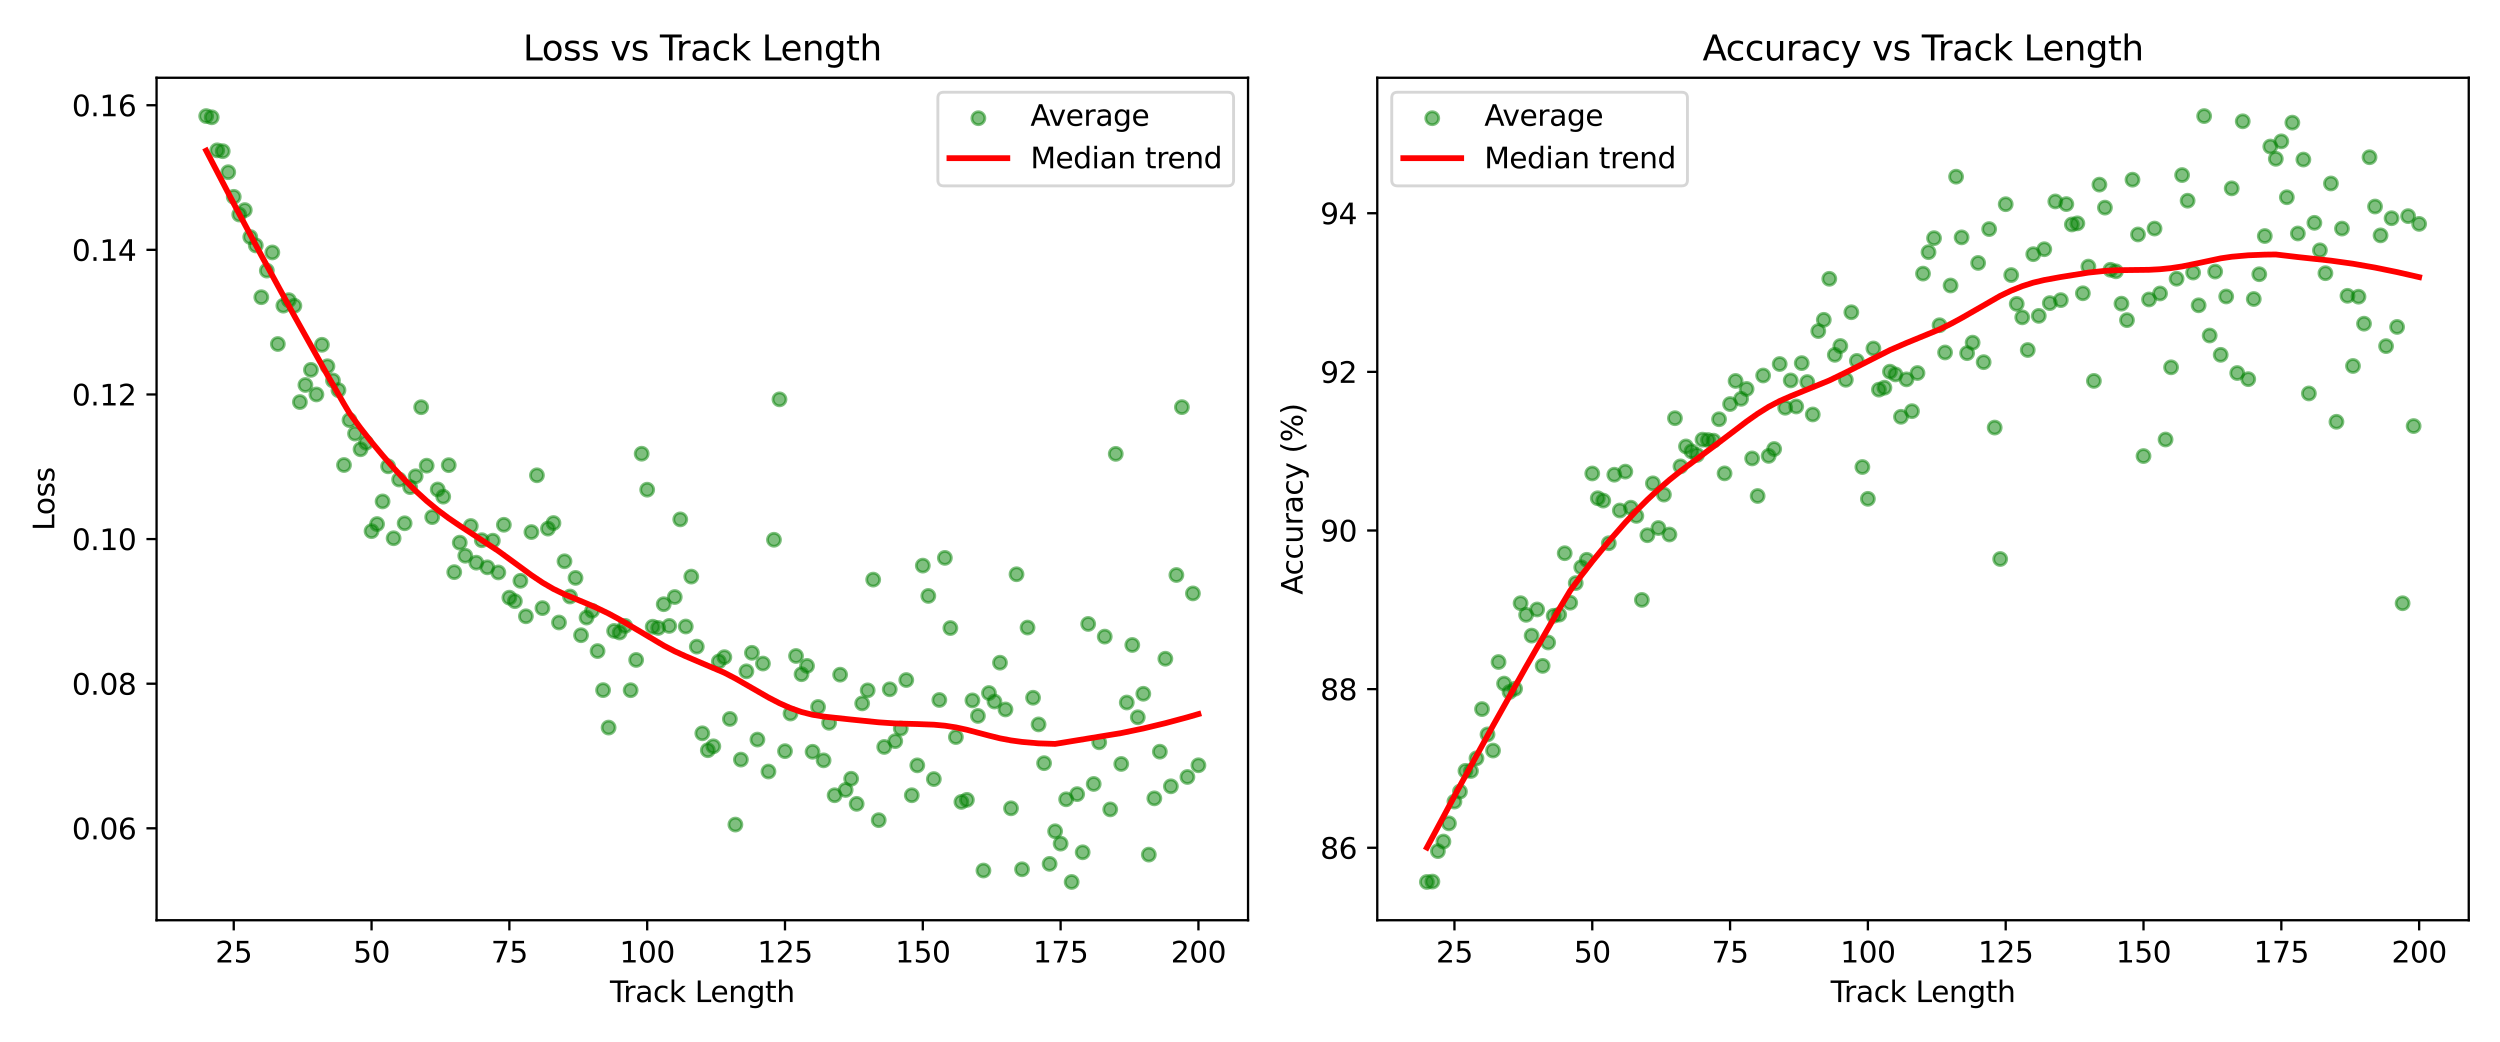 <?xml version="1.0" encoding="utf-8" standalone="no"?>
<!DOCTYPE svg PUBLIC "-//W3C//DTD SVG 1.1//EN"
  "http://www.w3.org/Graphics/SVG/1.1/DTD/svg11.dtd">
<svg xmlns:xlink="http://www.w3.org/1999/xlink" width="864pt" height="360pt" viewBox="0 0 864 360" xmlns="http://www.w3.org/2000/svg" version="1.1">
 <defs>
  <style type="text/css">*{stroke-linejoin: round; stroke-linecap: butt}</style>
 </defs>
 <g id="figure_1">
  <g id="patch_1">
   <path d="M 0 360 
L 864 360 
L 864 0 
L 0 0 
z
" style="fill: #ffffff"/>
  </g>
  <g id="axes_1">
   <g id="patch_2">
    <path d="M 54.11 318.04 
L 431.325 318.04 
L 431.325 26.88 
L 54.11 26.88 
z
" style="fill: #ffffff"/>
   </g>
   <g id="PathCollection_1">
    <defs>
     <path id="mbeeb9d68ae" d="M 0 2.236 
C 0.593 2.236 1.162 2 1.581 1.581 
C 2 1.162 2.236 0.593 2.236 0 
C 2.236 -0.593 2 -1.162 1.581 -1.581 
C 1.162 -2 0.593 -2.236 0 -2.236 
C -0.593 -2.236 -1.162 -2 -1.581 -1.581 
C -2 -1.162 -2.236 -0.593 -2.236 0 
C -2.236 0.593 -2 1.162 -1.581 1.581 
C -1.162 2 -0.593 2.236 0 2.236 
z
" style="stroke: #008000; stroke-opacity: 0.5"/>
    </defs>
    <g clip-path="url(#p8dd30e3c64)">
     <use xlink:href="#mbeeb9d68ae" x="71.256" y="40.115" style="fill: #008000; fill-opacity: 0.5; stroke: #008000; stroke-opacity: 0.5"/>
     <use xlink:href="#mbeeb9d68ae" x="73.161" y="40.532" style="fill: #008000; fill-opacity: 0.5; stroke: #008000; stroke-opacity: 0.5"/>
     <use xlink:href="#mbeeb9d68ae" x="75.066" y="51.955" style="fill: #008000; fill-opacity: 0.5; stroke: #008000; stroke-opacity: 0.5"/>
     <use xlink:href="#mbeeb9d68ae" x="76.972" y="52.25" style="fill: #008000; fill-opacity: 0.5; stroke: #008000; stroke-opacity: 0.5"/>
     <use xlink:href="#mbeeb9d68ae" x="78.877" y="59.518" style="fill: #008000; fill-opacity: 0.5; stroke: #008000; stroke-opacity: 0.5"/>
     <use xlink:href="#mbeeb9d68ae" x="80.782" y="68.024" style="fill: #008000; fill-opacity: 0.5; stroke: #008000; stroke-opacity: 0.5"/>
     <use xlink:href="#mbeeb9d68ae" x="82.687" y="74.142" style="fill: #008000; fill-opacity: 0.5; stroke: #008000; stroke-opacity: 0.5"/>
     <use xlink:href="#mbeeb9d68ae" x="84.592" y="72.602" style="fill: #008000; fill-opacity: 0.5; stroke: #008000; stroke-opacity: 0.5"/>
     <use xlink:href="#mbeeb9d68ae" x="86.497" y="81.915" style="fill: #008000; fill-opacity: 0.5; stroke: #008000; stroke-opacity: 0.5"/>
     <use xlink:href="#mbeeb9d68ae" x="88.402" y="84.818" style="fill: #008000; fill-opacity: 0.5; stroke: #008000; stroke-opacity: 0.5"/>
     <use xlink:href="#mbeeb9d68ae" x="90.307" y="102.714" style="fill: #008000; fill-opacity: 0.5; stroke: #008000; stroke-opacity: 0.5"/>
     <use xlink:href="#mbeeb9d68ae" x="92.213" y="93.52" style="fill: #008000; fill-opacity: 0.5; stroke: #008000; stroke-opacity: 0.5"/>
     <use xlink:href="#mbeeb9d68ae" x="94.118" y="87.241" style="fill: #008000; fill-opacity: 0.5; stroke: #008000; stroke-opacity: 0.5"/>
     <use xlink:href="#mbeeb9d68ae" x="96.023" y="118.889" style="fill: #008000; fill-opacity: 0.5; stroke: #008000; stroke-opacity: 0.5"/>
     <use xlink:href="#mbeeb9d68ae" x="97.928" y="105.634" style="fill: #008000; fill-opacity: 0.5; stroke: #008000; stroke-opacity: 0.5"/>
     <use xlink:href="#mbeeb9d68ae" x="99.833" y="103.739" style="fill: #008000; fill-opacity: 0.5; stroke: #008000; stroke-opacity: 0.5"/>
     <use xlink:href="#mbeeb9d68ae" x="101.738" y="105.671" style="fill: #008000; fill-opacity: 0.5; stroke: #008000; stroke-opacity: 0.5"/>
     <use xlink:href="#mbeeb9d68ae" x="103.643" y="138.954" style="fill: #008000; fill-opacity: 0.5; stroke: #008000; stroke-opacity: 0.5"/>
     <use xlink:href="#mbeeb9d68ae" x="105.548" y="133.049" style="fill: #008000; fill-opacity: 0.5; stroke: #008000; stroke-opacity: 0.5"/>
     <use xlink:href="#mbeeb9d68ae" x="107.454" y="127.828" style="fill: #008000; fill-opacity: 0.5; stroke: #008000; stroke-opacity: 0.5"/>
     <use xlink:href="#mbeeb9d68ae" x="109.359" y="136.324" style="fill: #008000; fill-opacity: 0.5; stroke: #008000; stroke-opacity: 0.5"/>
     <use xlink:href="#mbeeb9d68ae" x="111.264" y="119.158" style="fill: #008000; fill-opacity: 0.5; stroke: #008000; stroke-opacity: 0.5"/>
     <use xlink:href="#mbeeb9d68ae" x="113.169" y="126.578" style="fill: #008000; fill-opacity: 0.5; stroke: #008000; stroke-opacity: 0.5"/>
     <use xlink:href="#mbeeb9d68ae" x="115.074" y="131.499" style="fill: #008000; fill-opacity: 0.5; stroke: #008000; stroke-opacity: 0.5"/>
     <use xlink:href="#mbeeb9d68ae" x="116.979" y="134.839" style="fill: #008000; fill-opacity: 0.5; stroke: #008000; stroke-opacity: 0.5"/>
     <use xlink:href="#mbeeb9d68ae" x="118.884" y="160.707" style="fill: #008000; fill-opacity: 0.5; stroke: #008000; stroke-opacity: 0.5"/>
     <use xlink:href="#mbeeb9d68ae" x="120.789" y="145.189" style="fill: #008000; fill-opacity: 0.5; stroke: #008000; stroke-opacity: 0.5"/>
     <use xlink:href="#mbeeb9d68ae" x="122.695" y="149.852" style="fill: #008000; fill-opacity: 0.5; stroke: #008000; stroke-opacity: 0.5"/>
     <use xlink:href="#mbeeb9d68ae" x="124.6" y="155.267" style="fill: #008000; fill-opacity: 0.5; stroke: #008000; stroke-opacity: 0.5"/>
     <use xlink:href="#mbeeb9d68ae" x="126.505" y="152.999" style="fill: #008000; fill-opacity: 0.5; stroke: #008000; stroke-opacity: 0.5"/>
     <use xlink:href="#mbeeb9d68ae" x="128.41" y="183.565" style="fill: #008000; fill-opacity: 0.5; stroke: #008000; stroke-opacity: 0.5"/>
     <use xlink:href="#mbeeb9d68ae" x="130.315" y="181.113" style="fill: #008000; fill-opacity: 0.5; stroke: #008000; stroke-opacity: 0.5"/>
     <use xlink:href="#mbeeb9d68ae" x="132.22" y="173.291" style="fill: #008000; fill-opacity: 0.5; stroke: #008000; stroke-opacity: 0.5"/>
     <use xlink:href="#mbeeb9d68ae" x="134.125" y="161.157" style="fill: #008000; fill-opacity: 0.5; stroke: #008000; stroke-opacity: 0.5"/>
     <use xlink:href="#mbeeb9d68ae" x="136.03" y="186.02" style="fill: #008000; fill-opacity: 0.5; stroke: #008000; stroke-opacity: 0.5"/>
     <use xlink:href="#mbeeb9d68ae" x="137.936" y="165.727" style="fill: #008000; fill-opacity: 0.5; stroke: #008000; stroke-opacity: 0.5"/>
     <use xlink:href="#mbeeb9d68ae" x="139.841" y="180.844" style="fill: #008000; fill-opacity: 0.5; stroke: #008000; stroke-opacity: 0.5"/>
     <use xlink:href="#mbeeb9d68ae" x="141.746" y="168.352" style="fill: #008000; fill-opacity: 0.5; stroke: #008000; stroke-opacity: 0.5"/>
     <use xlink:href="#mbeeb9d68ae" x="143.651" y="164.598" style="fill: #008000; fill-opacity: 0.5; stroke: #008000; stroke-opacity: 0.5"/>
     <use xlink:href="#mbeeb9d68ae" x="145.556" y="140.729" style="fill: #008000; fill-opacity: 0.5; stroke: #008000; stroke-opacity: 0.5"/>
     <use xlink:href="#mbeeb9d68ae" x="147.461" y="160.939" style="fill: #008000; fill-opacity: 0.5; stroke: #008000; stroke-opacity: 0.5"/>
     <use xlink:href="#mbeeb9d68ae" x="149.366" y="178.712" style="fill: #008000; fill-opacity: 0.5; stroke: #008000; stroke-opacity: 0.5"/>
     <use xlink:href="#mbeeb9d68ae" x="151.271" y="169.158" style="fill: #008000; fill-opacity: 0.5; stroke: #008000; stroke-opacity: 0.5"/>
     <use xlink:href="#mbeeb9d68ae" x="153.177" y="171.642" style="fill: #008000; fill-opacity: 0.5; stroke: #008000; stroke-opacity: 0.5"/>
     <use xlink:href="#mbeeb9d68ae" x="155.082" y="160.754" style="fill: #008000; fill-opacity: 0.5; stroke: #008000; stroke-opacity: 0.5"/>
     <use xlink:href="#mbeeb9d68ae" x="156.987" y="197.732" style="fill: #008000; fill-opacity: 0.5; stroke: #008000; stroke-opacity: 0.5"/>
     <use xlink:href="#mbeeb9d68ae" x="158.892" y="187.539" style="fill: #008000; fill-opacity: 0.5; stroke: #008000; stroke-opacity: 0.5"/>
     <use xlink:href="#mbeeb9d68ae" x="160.797" y="192.068" style="fill: #008000; fill-opacity: 0.5; stroke: #008000; stroke-opacity: 0.5"/>
     <use xlink:href="#mbeeb9d68ae" x="162.702" y="181.788" style="fill: #008000; fill-opacity: 0.5; stroke: #008000; stroke-opacity: 0.5"/>
     <use xlink:href="#mbeeb9d68ae" x="164.607" y="194.461" style="fill: #008000; fill-opacity: 0.5; stroke: #008000; stroke-opacity: 0.5"/>
     <use xlink:href="#mbeeb9d68ae" x="166.512" y="186.694" style="fill: #008000; fill-opacity: 0.5; stroke: #008000; stroke-opacity: 0.5"/>
     <use xlink:href="#mbeeb9d68ae" x="168.418" y="196.066" style="fill: #008000; fill-opacity: 0.5; stroke: #008000; stroke-opacity: 0.5"/>
     <use xlink:href="#mbeeb9d68ae" x="170.323" y="186.866" style="fill: #008000; fill-opacity: 0.5; stroke: #008000; stroke-opacity: 0.5"/>
     <use xlink:href="#mbeeb9d68ae" x="172.228" y="197.835" style="fill: #008000; fill-opacity: 0.5; stroke: #008000; stroke-opacity: 0.5"/>
     <use xlink:href="#mbeeb9d68ae" x="174.133" y="181.366" style="fill: #008000; fill-opacity: 0.5; stroke: #008000; stroke-opacity: 0.5"/>
     <use xlink:href="#mbeeb9d68ae" x="176.038" y="206.55" style="fill: #008000; fill-opacity: 0.5; stroke: #008000; stroke-opacity: 0.5"/>
     <use xlink:href="#mbeeb9d68ae" x="177.943" y="207.76" style="fill: #008000; fill-opacity: 0.5; stroke: #008000; stroke-opacity: 0.5"/>
     <use xlink:href="#mbeeb9d68ae" x="179.848" y="200.736" style="fill: #008000; fill-opacity: 0.5; stroke: #008000; stroke-opacity: 0.5"/>
     <use xlink:href="#mbeeb9d68ae" x="181.753" y="212.988" style="fill: #008000; fill-opacity: 0.5; stroke: #008000; stroke-opacity: 0.5"/>
     <use xlink:href="#mbeeb9d68ae" x="183.659" y="183.881" style="fill: #008000; fill-opacity: 0.5; stroke: #008000; stroke-opacity: 0.5"/>
     <use xlink:href="#mbeeb9d68ae" x="185.564" y="164.26" style="fill: #008000; fill-opacity: 0.5; stroke: #008000; stroke-opacity: 0.5"/>
     <use xlink:href="#mbeeb9d68ae" x="187.469" y="210.165" style="fill: #008000; fill-opacity: 0.5; stroke: #008000; stroke-opacity: 0.5"/>
     <use xlink:href="#mbeeb9d68ae" x="189.374" y="182.695" style="fill: #008000; fill-opacity: 0.5; stroke: #008000; stroke-opacity: 0.5"/>
     <use xlink:href="#mbeeb9d68ae" x="191.279" y="180.762" style="fill: #008000; fill-opacity: 0.5; stroke: #008000; stroke-opacity: 0.5"/>
     <use xlink:href="#mbeeb9d68ae" x="193.184" y="215.132" style="fill: #008000; fill-opacity: 0.5; stroke: #008000; stroke-opacity: 0.5"/>
     <use xlink:href="#mbeeb9d68ae" x="195.089" y="193.974" style="fill: #008000; fill-opacity: 0.5; stroke: #008000; stroke-opacity: 0.5"/>
     <use xlink:href="#mbeeb9d68ae" x="196.994" y="206.157" style="fill: #008000; fill-opacity: 0.5; stroke: #008000; stroke-opacity: 0.5"/>
     <use xlink:href="#mbeeb9d68ae" x="198.9" y="199.727" style="fill: #008000; fill-opacity: 0.5; stroke: #008000; stroke-opacity: 0.5"/>
     <use xlink:href="#mbeeb9d68ae" x="200.805" y="219.531" style="fill: #008000; fill-opacity: 0.5; stroke: #008000; stroke-opacity: 0.5"/>
     <use xlink:href="#mbeeb9d68ae" x="202.71" y="213.429" style="fill: #008000; fill-opacity: 0.5; stroke: #008000; stroke-opacity: 0.5"/>
     <use xlink:href="#mbeeb9d68ae" x="204.615" y="211.082" style="fill: #008000; fill-opacity: 0.5; stroke: #008000; stroke-opacity: 0.5"/>
     <use xlink:href="#mbeeb9d68ae" x="206.52" y="225.01" style="fill: #008000; fill-opacity: 0.5; stroke: #008000; stroke-opacity: 0.5"/>
     <use xlink:href="#mbeeb9d68ae" x="208.425" y="238.508" style="fill: #008000; fill-opacity: 0.5; stroke: #008000; stroke-opacity: 0.5"/>
     <use xlink:href="#mbeeb9d68ae" x="210.33" y="251.45" style="fill: #008000; fill-opacity: 0.5; stroke: #008000; stroke-opacity: 0.5"/>
     <use xlink:href="#mbeeb9d68ae" x="212.235" y="218.052" style="fill: #008000; fill-opacity: 0.5; stroke: #008000; stroke-opacity: 0.5"/>
     <use xlink:href="#mbeeb9d68ae" x="214.141" y="218.59" style="fill: #008000; fill-opacity: 0.5; stroke: #008000; stroke-opacity: 0.5"/>
     <use xlink:href="#mbeeb9d68ae" x="216.046" y="216.305" style="fill: #008000; fill-opacity: 0.5; stroke: #008000; stroke-opacity: 0.5"/>
     <use xlink:href="#mbeeb9d68ae" x="217.951" y="238.537" style="fill: #008000; fill-opacity: 0.5; stroke: #008000; stroke-opacity: 0.5"/>
     <use xlink:href="#mbeeb9d68ae" x="219.856" y="228.08" style="fill: #008000; fill-opacity: 0.5; stroke: #008000; stroke-opacity: 0.5"/>
     <use xlink:href="#mbeeb9d68ae" x="221.761" y="156.805" style="fill: #008000; fill-opacity: 0.5; stroke: #008000; stroke-opacity: 0.5"/>
     <use xlink:href="#mbeeb9d68ae" x="223.666" y="169.239" style="fill: #008000; fill-opacity: 0.5; stroke: #008000; stroke-opacity: 0.5"/>
     <use xlink:href="#mbeeb9d68ae" x="225.571" y="216.595" style="fill: #008000; fill-opacity: 0.5; stroke: #008000; stroke-opacity: 0.5"/>
     <use xlink:href="#mbeeb9d68ae" x="227.476" y="217.016" style="fill: #008000; fill-opacity: 0.5; stroke: #008000; stroke-opacity: 0.5"/>
     <use xlink:href="#mbeeb9d68ae" x="229.382" y="208.813" style="fill: #008000; fill-opacity: 0.5; stroke: #008000; stroke-opacity: 0.5"/>
     <use xlink:href="#mbeeb9d68ae" x="231.287" y="216.318" style="fill: #008000; fill-opacity: 0.5; stroke: #008000; stroke-opacity: 0.5"/>
     <use xlink:href="#mbeeb9d68ae" x="233.192" y="206.333" style="fill: #008000; fill-opacity: 0.5; stroke: #008000; stroke-opacity: 0.5"/>
     <use xlink:href="#mbeeb9d68ae" x="235.097" y="179.5" style="fill: #008000; fill-opacity: 0.5; stroke: #008000; stroke-opacity: 0.5"/>
     <use xlink:href="#mbeeb9d68ae" x="237.002" y="216.523" style="fill: #008000; fill-opacity: 0.5; stroke: #008000; stroke-opacity: 0.5"/>
     <use xlink:href="#mbeeb9d68ae" x="238.907" y="199.269" style="fill: #008000; fill-opacity: 0.5; stroke: #008000; stroke-opacity: 0.5"/>
     <use xlink:href="#mbeeb9d68ae" x="240.812" y="223.473" style="fill: #008000; fill-opacity: 0.5; stroke: #008000; stroke-opacity: 0.5"/>
     <use xlink:href="#mbeeb9d68ae" x="242.718" y="253.426" style="fill: #008000; fill-opacity: 0.5; stroke: #008000; stroke-opacity: 0.5"/>
     <use xlink:href="#mbeeb9d68ae" x="244.623" y="259.28" style="fill: #008000; fill-opacity: 0.5; stroke: #008000; stroke-opacity: 0.5"/>
     <use xlink:href="#mbeeb9d68ae" x="246.528" y="257.927" style="fill: #008000; fill-opacity: 0.5; stroke: #008000; stroke-opacity: 0.5"/>
     <use xlink:href="#mbeeb9d68ae" x="248.433" y="228.601" style="fill: #008000; fill-opacity: 0.5; stroke: #008000; stroke-opacity: 0.5"/>
     <use xlink:href="#mbeeb9d68ae" x="250.338" y="227.109" style="fill: #008000; fill-opacity: 0.5; stroke: #008000; stroke-opacity: 0.5"/>
     <use xlink:href="#mbeeb9d68ae" x="252.243" y="248.468" style="fill: #008000; fill-opacity: 0.5; stroke: #008000; stroke-opacity: 0.5"/>
     <use xlink:href="#mbeeb9d68ae" x="254.148" y="284.973" style="fill: #008000; fill-opacity: 0.5; stroke: #008000; stroke-opacity: 0.5"/>
     <use xlink:href="#mbeeb9d68ae" x="256.053" y="262.519" style="fill: #008000; fill-opacity: 0.5; stroke: #008000; stroke-opacity: 0.5"/>
     <use xlink:href="#mbeeb9d68ae" x="257.959" y="232.007" style="fill: #008000; fill-opacity: 0.5; stroke: #008000; stroke-opacity: 0.5"/>
     <use xlink:href="#mbeeb9d68ae" x="259.864" y="225.611" style="fill: #008000; fill-opacity: 0.5; stroke: #008000; stroke-opacity: 0.5"/>
     <use xlink:href="#mbeeb9d68ae" x="261.769" y="255.599" style="fill: #008000; fill-opacity: 0.5; stroke: #008000; stroke-opacity: 0.5"/>
     <use xlink:href="#mbeeb9d68ae" x="263.674" y="229.322" style="fill: #008000; fill-opacity: 0.5; stroke: #008000; stroke-opacity: 0.5"/>
     <use xlink:href="#mbeeb9d68ae" x="265.579" y="266.642" style="fill: #008000; fill-opacity: 0.5; stroke: #008000; stroke-opacity: 0.5"/>
     <use xlink:href="#mbeeb9d68ae" x="267.484" y="186.545" style="fill: #008000; fill-opacity: 0.5; stroke: #008000; stroke-opacity: 0.5"/>
     <use xlink:href="#mbeeb9d68ae" x="269.389" y="138.013" style="fill: #008000; fill-opacity: 0.5; stroke: #008000; stroke-opacity: 0.5"/>
     <use xlink:href="#mbeeb9d68ae" x="271.294" y="259.599" style="fill: #008000; fill-opacity: 0.5; stroke: #008000; stroke-opacity: 0.5"/>
     <use xlink:href="#mbeeb9d68ae" x="273.2" y="246.599" style="fill: #008000; fill-opacity: 0.5; stroke: #008000; stroke-opacity: 0.5"/>
     <use xlink:href="#mbeeb9d68ae" x="275.105" y="226.708" style="fill: #008000; fill-opacity: 0.5; stroke: #008000; stroke-opacity: 0.5"/>
     <use xlink:href="#mbeeb9d68ae" x="277.01" y="233.011" style="fill: #008000; fill-opacity: 0.5; stroke: #008000; stroke-opacity: 0.5"/>
     <use xlink:href="#mbeeb9d68ae" x="278.915" y="230.135" style="fill: #008000; fill-opacity: 0.5; stroke: #008000; stroke-opacity: 0.5"/>
     <use xlink:href="#mbeeb9d68ae" x="280.82" y="259.81" style="fill: #008000; fill-opacity: 0.5; stroke: #008000; stroke-opacity: 0.5"/>
     <use xlink:href="#mbeeb9d68ae" x="282.725" y="244.327" style="fill: #008000; fill-opacity: 0.5; stroke: #008000; stroke-opacity: 0.5"/>
     <use xlink:href="#mbeeb9d68ae" x="284.63" y="262.778" style="fill: #008000; fill-opacity: 0.5; stroke: #008000; stroke-opacity: 0.5"/>
     <use xlink:href="#mbeeb9d68ae" x="286.535" y="249.802" style="fill: #008000; fill-opacity: 0.5; stroke: #008000; stroke-opacity: 0.5"/>
     <use xlink:href="#mbeeb9d68ae" x="288.441" y="274.841" style="fill: #008000; fill-opacity: 0.5; stroke: #008000; stroke-opacity: 0.5"/>
     <use xlink:href="#mbeeb9d68ae" x="290.346" y="233.167" style="fill: #008000; fill-opacity: 0.5; stroke: #008000; stroke-opacity: 0.5"/>
     <use xlink:href="#mbeeb9d68ae" x="292.251" y="273.009" style="fill: #008000; fill-opacity: 0.5; stroke: #008000; stroke-opacity: 0.5"/>
     <use xlink:href="#mbeeb9d68ae" x="294.156" y="269.133" style="fill: #008000; fill-opacity: 0.5; stroke: #008000; stroke-opacity: 0.5"/>
     <use xlink:href="#mbeeb9d68ae" x="296.061" y="277.813" style="fill: #008000; fill-opacity: 0.5; stroke: #008000; stroke-opacity: 0.5"/>
     <use xlink:href="#mbeeb9d68ae" x="297.966" y="243.091" style="fill: #008000; fill-opacity: 0.5; stroke: #008000; stroke-opacity: 0.5"/>
     <use xlink:href="#mbeeb9d68ae" x="299.871" y="238.585" style="fill: #008000; fill-opacity: 0.5; stroke: #008000; stroke-opacity: 0.5"/>
     <use xlink:href="#mbeeb9d68ae" x="301.776" y="200.317" style="fill: #008000; fill-opacity: 0.5; stroke: #008000; stroke-opacity: 0.5"/>
     <use xlink:href="#mbeeb9d68ae" x="303.682" y="283.45" style="fill: #008000; fill-opacity: 0.5; stroke: #008000; stroke-opacity: 0.5"/>
     <use xlink:href="#mbeeb9d68ae" x="305.587" y="258.146" style="fill: #008000; fill-opacity: 0.5; stroke: #008000; stroke-opacity: 0.5"/>
     <use xlink:href="#mbeeb9d68ae" x="307.492" y="238.221" style="fill: #008000; fill-opacity: 0.5; stroke: #008000; stroke-opacity: 0.5"/>
     <use xlink:href="#mbeeb9d68ae" x="309.397" y="256.137" style="fill: #008000; fill-opacity: 0.5; stroke: #008000; stroke-opacity: 0.5"/>
     <use xlink:href="#mbeeb9d68ae" x="311.302" y="251.797" style="fill: #008000; fill-opacity: 0.5; stroke: #008000; stroke-opacity: 0.5"/>
     <use xlink:href="#mbeeb9d68ae" x="313.207" y="235.02" style="fill: #008000; fill-opacity: 0.5; stroke: #008000; stroke-opacity: 0.5"/>
     <use xlink:href="#mbeeb9d68ae" x="315.112" y="274.839" style="fill: #008000; fill-opacity: 0.5; stroke: #008000; stroke-opacity: 0.5"/>
     <use xlink:href="#mbeeb9d68ae" x="317.017" y="264.505" style="fill: #008000; fill-opacity: 0.5; stroke: #008000; stroke-opacity: 0.5"/>
     <use xlink:href="#mbeeb9d68ae" x="318.923" y="195.478" style="fill: #008000; fill-opacity: 0.5; stroke: #008000; stroke-opacity: 0.5"/>
     <use xlink:href="#mbeeb9d68ae" x="320.828" y="205.954" style="fill: #008000; fill-opacity: 0.5; stroke: #008000; stroke-opacity: 0.5"/>
     <use xlink:href="#mbeeb9d68ae" x="322.733" y="269.247" style="fill: #008000; fill-opacity: 0.5; stroke: #008000; stroke-opacity: 0.5"/>
     <use xlink:href="#mbeeb9d68ae" x="324.638" y="241.916" style="fill: #008000; fill-opacity: 0.5; stroke: #008000; stroke-opacity: 0.5"/>
     <use xlink:href="#mbeeb9d68ae" x="326.543" y="192.805" style="fill: #008000; fill-opacity: 0.5; stroke: #008000; stroke-opacity: 0.5"/>
     <use xlink:href="#mbeeb9d68ae" x="328.448" y="217.051" style="fill: #008000; fill-opacity: 0.5; stroke: #008000; stroke-opacity: 0.5"/>
     <use xlink:href="#mbeeb9d68ae" x="330.353" y="254.724" style="fill: #008000; fill-opacity: 0.5; stroke: #008000; stroke-opacity: 0.5"/>
     <use xlink:href="#mbeeb9d68ae" x="332.258" y="277.143" style="fill: #008000; fill-opacity: 0.5; stroke: #008000; stroke-opacity: 0.5"/>
     <use xlink:href="#mbeeb9d68ae" x="334.164" y="276.435" style="fill: #008000; fill-opacity: 0.5; stroke: #008000; stroke-opacity: 0.5"/>
     <use xlink:href="#mbeeb9d68ae" x="336.069" y="242.055" style="fill: #008000; fill-opacity: 0.5; stroke: #008000; stroke-opacity: 0.5"/>
     <use xlink:href="#mbeeb9d68ae" x="337.974" y="247.425" style="fill: #008000; fill-opacity: 0.5; stroke: #008000; stroke-opacity: 0.5"/>
     <use xlink:href="#mbeeb9d68ae" x="339.879" y="300.854" style="fill: #008000; fill-opacity: 0.5; stroke: #008000; stroke-opacity: 0.5"/>
     <use xlink:href="#mbeeb9d68ae" x="341.784" y="239.508" style="fill: #008000; fill-opacity: 0.5; stroke: #008000; stroke-opacity: 0.5"/>
     <use xlink:href="#mbeeb9d68ae" x="343.689" y="242.457" style="fill: #008000; fill-opacity: 0.5; stroke: #008000; stroke-opacity: 0.5"/>
     <use xlink:href="#mbeeb9d68ae" x="345.594" y="229.026" style="fill: #008000; fill-opacity: 0.5; stroke: #008000; stroke-opacity: 0.5"/>
     <use xlink:href="#mbeeb9d68ae" x="347.499" y="245.191" style="fill: #008000; fill-opacity: 0.5; stroke: #008000; stroke-opacity: 0.5"/>
     <use xlink:href="#mbeeb9d68ae" x="349.405" y="279.353" style="fill: #008000; fill-opacity: 0.5; stroke: #008000; stroke-opacity: 0.5"/>
     <use xlink:href="#mbeeb9d68ae" x="351.31" y="198.461" style="fill: #008000; fill-opacity: 0.5; stroke: #008000; stroke-opacity: 0.5"/>
     <use xlink:href="#mbeeb9d68ae" x="353.215" y="300.425" style="fill: #008000; fill-opacity: 0.5; stroke: #008000; stroke-opacity: 0.5"/>
     <use xlink:href="#mbeeb9d68ae" x="355.12" y="216.887" style="fill: #008000; fill-opacity: 0.5; stroke: #008000; stroke-opacity: 0.5"/>
     <use xlink:href="#mbeeb9d68ae" x="357.025" y="241.14" style="fill: #008000; fill-opacity: 0.5; stroke: #008000; stroke-opacity: 0.5"/>
     <use xlink:href="#mbeeb9d68ae" x="358.93" y="250.355" style="fill: #008000; fill-opacity: 0.5; stroke: #008000; stroke-opacity: 0.5"/>
     <use xlink:href="#mbeeb9d68ae" x="360.835" y="263.751" style="fill: #008000; fill-opacity: 0.5; stroke: #008000; stroke-opacity: 0.5"/>
     <use xlink:href="#mbeeb9d68ae" x="362.74" y="298.551" style="fill: #008000; fill-opacity: 0.5; stroke: #008000; stroke-opacity: 0.5"/>
     <use xlink:href="#mbeeb9d68ae" x="364.646" y="287.286" style="fill: #008000; fill-opacity: 0.5; stroke: #008000; stroke-opacity: 0.5"/>
     <use xlink:href="#mbeeb9d68ae" x="366.551" y="291.559" style="fill: #008000; fill-opacity: 0.5; stroke: #008000; stroke-opacity: 0.5"/>
     <use xlink:href="#mbeeb9d68ae" x="368.456" y="276.238" style="fill: #008000; fill-opacity: 0.5; stroke: #008000; stroke-opacity: 0.5"/>
     <use xlink:href="#mbeeb9d68ae" x="370.361" y="304.805" style="fill: #008000; fill-opacity: 0.5; stroke: #008000; stroke-opacity: 0.5"/>
     <use xlink:href="#mbeeb9d68ae" x="372.266" y="274.451" style="fill: #008000; fill-opacity: 0.5; stroke: #008000; stroke-opacity: 0.5"/>
     <use xlink:href="#mbeeb9d68ae" x="374.171" y="294.549" style="fill: #008000; fill-opacity: 0.5; stroke: #008000; stroke-opacity: 0.5"/>
     <use xlink:href="#mbeeb9d68ae" x="376.076" y="215.635" style="fill: #008000; fill-opacity: 0.5; stroke: #008000; stroke-opacity: 0.5"/>
     <use xlink:href="#mbeeb9d68ae" x="377.981" y="270.931" style="fill: #008000; fill-opacity: 0.5; stroke: #008000; stroke-opacity: 0.5"/>
     <use xlink:href="#mbeeb9d68ae" x="379.887" y="256.54" style="fill: #008000; fill-opacity: 0.5; stroke: #008000; stroke-opacity: 0.5"/>
     <use xlink:href="#mbeeb9d68ae" x="381.792" y="220.011" style="fill: #008000; fill-opacity: 0.5; stroke: #008000; stroke-opacity: 0.5"/>
     <use xlink:href="#mbeeb9d68ae" x="383.697" y="279.725" style="fill: #008000; fill-opacity: 0.5; stroke: #008000; stroke-opacity: 0.5"/>
     <use xlink:href="#mbeeb9d68ae" x="385.602" y="156.856" style="fill: #008000; fill-opacity: 0.5; stroke: #008000; stroke-opacity: 0.5"/>
     <use xlink:href="#mbeeb9d68ae" x="387.507" y="264.022" style="fill: #008000; fill-opacity: 0.5; stroke: #008000; stroke-opacity: 0.5"/>
     <use xlink:href="#mbeeb9d68ae" x="389.412" y="242.789" style="fill: #008000; fill-opacity: 0.5; stroke: #008000; stroke-opacity: 0.5"/>
     <use xlink:href="#mbeeb9d68ae" x="391.317" y="222.902" style="fill: #008000; fill-opacity: 0.5; stroke: #008000; stroke-opacity: 0.5"/>
     <use xlink:href="#mbeeb9d68ae" x="393.222" y="247.883" style="fill: #008000; fill-opacity: 0.5; stroke: #008000; stroke-opacity: 0.5"/>
     <use xlink:href="#mbeeb9d68ae" x="395.128" y="239.765" style="fill: #008000; fill-opacity: 0.5; stroke: #008000; stroke-opacity: 0.5"/>
     <use xlink:href="#mbeeb9d68ae" x="397.033" y="295.356" style="fill: #008000; fill-opacity: 0.5; stroke: #008000; stroke-opacity: 0.5"/>
     <use xlink:href="#mbeeb9d68ae" x="398.938" y="275.912" style="fill: #008000; fill-opacity: 0.5; stroke: #008000; stroke-opacity: 0.5"/>
     <use xlink:href="#mbeeb9d68ae" x="400.843" y="259.786" style="fill: #008000; fill-opacity: 0.5; stroke: #008000; stroke-opacity: 0.5"/>
     <use xlink:href="#mbeeb9d68ae" x="402.748" y="227.659" style="fill: #008000; fill-opacity: 0.5; stroke: #008000; stroke-opacity: 0.5"/>
     <use xlink:href="#mbeeb9d68ae" x="404.653" y="271.746" style="fill: #008000; fill-opacity: 0.5; stroke: #008000; stroke-opacity: 0.5"/>
     <use xlink:href="#mbeeb9d68ae" x="406.558" y="198.722" style="fill: #008000; fill-opacity: 0.5; stroke: #008000; stroke-opacity: 0.5"/>
     <use xlink:href="#mbeeb9d68ae" x="408.463" y="140.704" style="fill: #008000; fill-opacity: 0.5; stroke: #008000; stroke-opacity: 0.5"/>
     <use xlink:href="#mbeeb9d68ae" x="410.369" y="268.522" style="fill: #008000; fill-opacity: 0.5; stroke: #008000; stroke-opacity: 0.5"/>
     <use xlink:href="#mbeeb9d68ae" x="412.274" y="205.085" style="fill: #008000; fill-opacity: 0.5; stroke: #008000; stroke-opacity: 0.5"/>
     <use xlink:href="#mbeeb9d68ae" x="414.179" y="264.477" style="fill: #008000; fill-opacity: 0.5; stroke: #008000; stroke-opacity: 0.5"/>
    </g>
   </g>
   <g id="matplotlib.axis_1">
    <g id="xtick_1">
     <g id="line2d_1">
      <defs>
       <path id="m0172a1c21f" d="M 0 0 
L 0 3.5 
" style="stroke: #000000; stroke-width: 0.8"/>
      </defs>
      <g>
       <use xlink:href="#m0172a1c21f" x="80.782" y="318.04" style="stroke: #000000; stroke-width: 0.8"/>
      </g>
     </g>
     <g id="text_1">
      <!-- 25 -->
      <g transform="translate(74.419 332.638) scale(0.1 -0.1)">
       <defs>
        <path id="DejaVuSans-32" d="M 1228 531 
L 3431 531 
L 3431 0 
L 469 0 
L 469 531 
Q 828 903 1448 1529 
Q 2069 2156 2228 2338 
Q 2531 2678 2651 2914 
Q 2772 3150 2772 3378 
Q 2772 3750 2511 3984 
Q 2250 4219 1831 4219 
Q 1534 4219 1204 4116 
Q 875 4013 500 3803 
L 500 4441 
Q 881 4594 1212 4672 
Q 1544 4750 1819 4750 
Q 2544 4750 2975 4387 
Q 3406 4025 3406 3419 
Q 3406 3131 3298 2873 
Q 3191 2616 2906 2266 
Q 2828 2175 2409 1742 
Q 1991 1309 1228 531 
z
" transform="scale(0.016)"/>
        <path id="DejaVuSans-35" d="M 691 4666 
L 3169 4666 
L 3169 4134 
L 1269 4134 
L 1269 2991 
Q 1406 3038 1543 3061 
Q 1681 3084 1819 3084 
Q 2600 3084 3056 2656 
Q 3513 2228 3513 1497 
Q 3513 744 3044 326 
Q 2575 -91 1722 -91 
Q 1428 -91 1123 -41 
Q 819 9 494 109 
L 494 744 
Q 775 591 1075 516 
Q 1375 441 1709 441 
Q 2250 441 2565 725 
Q 2881 1009 2881 1497 
Q 2881 1984 2565 2268 
Q 2250 2553 1709 2553 
Q 1456 2553 1204 2497 
Q 953 2441 691 2322 
L 691 4666 
z
" transform="scale(0.016)"/>
       </defs>
       <use xlink:href="#DejaVuSans-32"/>
       <use xlink:href="#DejaVuSans-35" x="63.623"/>
      </g>
     </g>
    </g>
    <g id="xtick_2">
     <g id="line2d_2">
      <g>
       <use xlink:href="#m0172a1c21f" x="128.41" y="318.04" style="stroke: #000000; stroke-width: 0.8"/>
      </g>
     </g>
     <g id="text_2">
      <!-- 50 -->
      <g transform="translate(122.047 332.638) scale(0.1 -0.1)">
       <defs>
        <path id="DejaVuSans-30" d="M 2034 4250 
Q 1547 4250 1301 3770 
Q 1056 3291 1056 2328 
Q 1056 1369 1301 889 
Q 1547 409 2034 409 
Q 2525 409 2770 889 
Q 3016 1369 3016 2328 
Q 3016 3291 2770 3770 
Q 2525 4250 2034 4250 
z
M 2034 4750 
Q 2819 4750 3233 4129 
Q 3647 3509 3647 2328 
Q 3647 1150 3233 529 
Q 2819 -91 2034 -91 
Q 1250 -91 836 529 
Q 422 1150 422 2328 
Q 422 3509 836 4129 
Q 1250 4750 2034 4750 
z
" transform="scale(0.016)"/>
       </defs>
       <use xlink:href="#DejaVuSans-35"/>
       <use xlink:href="#DejaVuSans-30" x="63.623"/>
      </g>
     </g>
    </g>
    <g id="xtick_3">
     <g id="line2d_3">
      <g>
       <use xlink:href="#m0172a1c21f" x="176.038" y="318.04" style="stroke: #000000; stroke-width: 0.8"/>
      </g>
     </g>
     <g id="text_3">
      <!-- 75 -->
      <g transform="translate(169.676 332.638) scale(0.1 -0.1)">
       <defs>
        <path id="DejaVuSans-37" d="M 525 4666 
L 3525 4666 
L 3525 4397 
L 1831 0 
L 1172 0 
L 2766 4134 
L 525 4134 
L 525 4666 
z
" transform="scale(0.016)"/>
       </defs>
       <use xlink:href="#DejaVuSans-37"/>
       <use xlink:href="#DejaVuSans-35" x="63.623"/>
      </g>
     </g>
    </g>
    <g id="xtick_4">
     <g id="line2d_4">
      <g>
       <use xlink:href="#m0172a1c21f" x="223.666" y="318.04" style="stroke: #000000; stroke-width: 0.8"/>
      </g>
     </g>
     <g id="text_4">
      <!-- 100 -->
      <g transform="translate(214.122 332.638) scale(0.1 -0.1)">
       <defs>
        <path id="DejaVuSans-31" d="M 794 531 
L 1825 531 
L 1825 4091 
L 703 3866 
L 703 4441 
L 1819 4666 
L 2450 4666 
L 2450 531 
L 3481 531 
L 3481 0 
L 794 0 
L 794 531 
z
" transform="scale(0.016)"/>
       </defs>
       <use xlink:href="#DejaVuSans-31"/>
       <use xlink:href="#DejaVuSans-30" x="63.623"/>
       <use xlink:href="#DejaVuSans-30" x="127.246"/>
      </g>
     </g>
    </g>
    <g id="xtick_5">
     <g id="line2d_5">
      <g>
       <use xlink:href="#m0172a1c21f" x="271.294" y="318.04" style="stroke: #000000; stroke-width: 0.8"/>
      </g>
     </g>
     <g id="text_5">
      <!-- 125 -->
      <g transform="translate(261.751 332.638) scale(0.1 -0.1)">
       <use xlink:href="#DejaVuSans-31"/>
       <use xlink:href="#DejaVuSans-32" x="63.623"/>
       <use xlink:href="#DejaVuSans-35" x="127.246"/>
      </g>
     </g>
    </g>
    <g id="xtick_6">
     <g id="line2d_6">
      <g>
       <use xlink:href="#m0172a1c21f" x="318.923" y="318.04" style="stroke: #000000; stroke-width: 0.8"/>
      </g>
     </g>
     <g id="text_6">
      <!-- 150 -->
      <g transform="translate(309.379 332.638) scale(0.1 -0.1)">
       <use xlink:href="#DejaVuSans-31"/>
       <use xlink:href="#DejaVuSans-35" x="63.623"/>
       <use xlink:href="#DejaVuSans-30" x="127.246"/>
      </g>
     </g>
    </g>
    <g id="xtick_7">
     <g id="line2d_7">
      <g>
       <use xlink:href="#m0172a1c21f" x="366.551" y="318.04" style="stroke: #000000; stroke-width: 0.8"/>
      </g>
     </g>
     <g id="text_7">
      <!-- 175 -->
      <g transform="translate(357.007 332.638) scale(0.1 -0.1)">
       <use xlink:href="#DejaVuSans-31"/>
       <use xlink:href="#DejaVuSans-37" x="63.623"/>
       <use xlink:href="#DejaVuSans-35" x="127.246"/>
      </g>
     </g>
    </g>
    <g id="xtick_8">
     <g id="line2d_8">
      <g>
       <use xlink:href="#m0172a1c21f" x="414.179" y="318.04" style="stroke: #000000; stroke-width: 0.8"/>
      </g>
     </g>
     <g id="text_8">
      <!-- 200 -->
      <g transform="translate(404.635 332.638) scale(0.1 -0.1)">
       <use xlink:href="#DejaVuSans-32"/>
       <use xlink:href="#DejaVuSans-30" x="63.623"/>
       <use xlink:href="#DejaVuSans-30" x="127.246"/>
      </g>
     </g>
    </g>
    <g id="text_9">
     <!-- Track Length -->
     <g transform="translate(210.801 346.317) scale(0.1 -0.1)">
      <defs>
       <path id="DejaVuSans-54" d="M -19 4666 
L 3928 4666 
L 3928 4134 
L 2272 4134 
L 2272 0 
L 1638 0 
L 1638 4134 
L -19 4134 
L -19 4666 
z
" transform="scale(0.016)"/>
       <path id="DejaVuSans-72" d="M 2631 2963 
Q 2534 3019 2420 3045 
Q 2306 3072 2169 3072 
Q 1681 3072 1420 2755 
Q 1159 2438 1159 1844 
L 1159 0 
L 581 0 
L 581 3500 
L 1159 3500 
L 1159 2956 
Q 1341 3275 1631 3429 
Q 1922 3584 2338 3584 
Q 2397 3584 2469 3576 
Q 2541 3569 2628 3553 
L 2631 2963 
z
" transform="scale(0.016)"/>
       <path id="DejaVuSans-61" d="M 2194 1759 
Q 1497 1759 1228 1600 
Q 959 1441 959 1056 
Q 959 750 1161 570 
Q 1363 391 1709 391 
Q 2188 391 2477 730 
Q 2766 1069 2766 1631 
L 2766 1759 
L 2194 1759 
z
M 3341 1997 
L 3341 0 
L 2766 0 
L 2766 531 
Q 2569 213 2275 61 
Q 1981 -91 1556 -91 
Q 1019 -91 701 211 
Q 384 513 384 1019 
Q 384 1609 779 1909 
Q 1175 2209 1959 2209 
L 2766 2209 
L 2766 2266 
Q 2766 2663 2505 2880 
Q 2244 3097 1772 3097 
Q 1472 3097 1187 3025 
Q 903 2953 641 2809 
L 641 3341 
Q 956 3463 1253 3523 
Q 1550 3584 1831 3584 
Q 2591 3584 2966 3190 
Q 3341 2797 3341 1997 
z
" transform="scale(0.016)"/>
       <path id="DejaVuSans-63" d="M 3122 3366 
L 3122 2828 
Q 2878 2963 2633 3030 
Q 2388 3097 2138 3097 
Q 1578 3097 1268 2742 
Q 959 2388 959 1747 
Q 959 1106 1268 751 
Q 1578 397 2138 397 
Q 2388 397 2633 464 
Q 2878 531 3122 666 
L 3122 134 
Q 2881 22 2623 -34 
Q 2366 -91 2075 -91 
Q 1284 -91 818 406 
Q 353 903 353 1747 
Q 353 2603 823 3093 
Q 1294 3584 2113 3584 
Q 2378 3584 2631 3529 
Q 2884 3475 3122 3366 
z
" transform="scale(0.016)"/>
       <path id="DejaVuSans-6b" d="M 581 4863 
L 1159 4863 
L 1159 1991 
L 2875 3500 
L 3609 3500 
L 1753 1863 
L 3688 0 
L 2938 0 
L 1159 1709 
L 1159 0 
L 581 0 
L 581 4863 
z
" transform="scale(0.016)"/>
       <path id="DejaVuSans-20" transform="scale(0.016)"/>
       <path id="DejaVuSans-4c" d="M 628 4666 
L 1259 4666 
L 1259 531 
L 3531 531 
L 3531 0 
L 628 0 
L 628 4666 
z
" transform="scale(0.016)"/>
       <path id="DejaVuSans-65" d="M 3597 1894 
L 3597 1613 
L 953 1613 
Q 991 1019 1311 708 
Q 1631 397 2203 397 
Q 2534 397 2845 478 
Q 3156 559 3463 722 
L 3463 178 
Q 3153 47 2828 -22 
Q 2503 -91 2169 -91 
Q 1331 -91 842 396 
Q 353 884 353 1716 
Q 353 2575 817 3079 
Q 1281 3584 2069 3584 
Q 2775 3584 3186 3129 
Q 3597 2675 3597 1894 
z
M 3022 2063 
Q 3016 2534 2758 2815 
Q 2500 3097 2075 3097 
Q 1594 3097 1305 2825 
Q 1016 2553 972 2059 
L 3022 2063 
z
" transform="scale(0.016)"/>
       <path id="DejaVuSans-6e" d="M 3513 2113 
L 3513 0 
L 2938 0 
L 2938 2094 
Q 2938 2591 2744 2837 
Q 2550 3084 2163 3084 
Q 1697 3084 1428 2787 
Q 1159 2491 1159 1978 
L 1159 0 
L 581 0 
L 581 3500 
L 1159 3500 
L 1159 2956 
Q 1366 3272 1645 3428 
Q 1925 3584 2291 3584 
Q 2894 3584 3203 3211 
Q 3513 2838 3513 2113 
z
" transform="scale(0.016)"/>
       <path id="DejaVuSans-67" d="M 2906 1791 
Q 2906 2416 2648 2759 
Q 2391 3103 1925 3103 
Q 1463 3103 1205 2759 
Q 947 2416 947 1791 
Q 947 1169 1205 825 
Q 1463 481 1925 481 
Q 2391 481 2648 825 
Q 2906 1169 2906 1791 
z
M 3481 434 
Q 3481 -459 3084 -895 
Q 2688 -1331 1869 -1331 
Q 1566 -1331 1297 -1286 
Q 1028 -1241 775 -1147 
L 775 -588 
Q 1028 -725 1275 -790 
Q 1522 -856 1778 -856 
Q 2344 -856 2625 -561 
Q 2906 -266 2906 331 
L 2906 616 
Q 2728 306 2450 153 
Q 2172 0 1784 0 
Q 1141 0 747 490 
Q 353 981 353 1791 
Q 353 2603 747 3093 
Q 1141 3584 1784 3584 
Q 2172 3584 2450 3431 
Q 2728 3278 2906 2969 
L 2906 3500 
L 3481 3500 
L 3481 434 
z
" transform="scale(0.016)"/>
       <path id="DejaVuSans-74" d="M 1172 4494 
L 1172 3500 
L 2356 3500 
L 2356 3053 
L 1172 3053 
L 1172 1153 
Q 1172 725 1289 603 
Q 1406 481 1766 481 
L 2356 481 
L 2356 0 
L 1766 0 
Q 1100 0 847 248 
Q 594 497 594 1153 
L 594 3053 
L 172 3053 
L 172 3500 
L 594 3500 
L 594 4494 
L 1172 4494 
z
" transform="scale(0.016)"/>
       <path id="DejaVuSans-68" d="M 3513 2113 
L 3513 0 
L 2938 0 
L 2938 2094 
Q 2938 2591 2744 2837 
Q 2550 3084 2163 3084 
Q 1697 3084 1428 2787 
Q 1159 2491 1159 1978 
L 1159 0 
L 581 0 
L 581 4863 
L 1159 4863 
L 1159 2956 
Q 1366 3272 1645 3428 
Q 1925 3584 2291 3584 
Q 2894 3584 3203 3211 
Q 3513 2838 3513 2113 
z
" transform="scale(0.016)"/>
      </defs>
      <use xlink:href="#DejaVuSans-54"/>
      <use xlink:href="#DejaVuSans-72" x="46.334"/>
      <use xlink:href="#DejaVuSans-61" x="87.447"/>
      <use xlink:href="#DejaVuSans-63" x="148.727"/>
      <use xlink:href="#DejaVuSans-6b" x="203.707"/>
      <use xlink:href="#DejaVuSans-20" x="261.617"/>
      <use xlink:href="#DejaVuSans-4c" x="293.404"/>
      <use xlink:href="#DejaVuSans-65" x="347.367"/>
      <use xlink:href="#DejaVuSans-6e" x="408.891"/>
      <use xlink:href="#DejaVuSans-67" x="472.27"/>
      <use xlink:href="#DejaVuSans-74" x="535.746"/>
      <use xlink:href="#DejaVuSans-68" x="574.955"/>
     </g>
    </g>
   </g>
   <g id="matplotlib.axis_2">
    <g id="ytick_1">
     <g id="line2d_9">
      <defs>
       <path id="mbeadcc5d28" d="M 0 0 
L -3.5 0 
" style="stroke: #000000; stroke-width: 0.8"/>
      </defs>
      <g>
       <use xlink:href="#mbeadcc5d28" x="54.11" y="286.259" style="stroke: #000000; stroke-width: 0.8"/>
      </g>
     </g>
     <g id="text_10">
      <!-- 0.06 -->
      <g transform="translate(24.844 290.058) scale(0.1 -0.1)">
       <defs>
        <path id="DejaVuSans-2e" d="M 684 794 
L 1344 794 
L 1344 0 
L 684 0 
L 684 794 
z
" transform="scale(0.016)"/>
        <path id="DejaVuSans-36" d="M 2113 2584 
Q 1688 2584 1439 2293 
Q 1191 2003 1191 1497 
Q 1191 994 1439 701 
Q 1688 409 2113 409 
Q 2538 409 2786 701 
Q 3034 994 3034 1497 
Q 3034 2003 2786 2293 
Q 2538 2584 2113 2584 
z
M 3366 4563 
L 3366 3988 
Q 3128 4100 2886 4159 
Q 2644 4219 2406 4219 
Q 1781 4219 1451 3797 
Q 1122 3375 1075 2522 
Q 1259 2794 1537 2939 
Q 1816 3084 2150 3084 
Q 2853 3084 3261 2657 
Q 3669 2231 3669 1497 
Q 3669 778 3244 343 
Q 2819 -91 2113 -91 
Q 1303 -91 875 529 
Q 447 1150 447 2328 
Q 447 3434 972 4092 
Q 1497 4750 2381 4750 
Q 2619 4750 2861 4703 
Q 3103 4656 3366 4563 
z
" transform="scale(0.016)"/>
       </defs>
       <use xlink:href="#DejaVuSans-30"/>
       <use xlink:href="#DejaVuSans-2e" x="63.623"/>
       <use xlink:href="#DejaVuSans-30" x="95.41"/>
       <use xlink:href="#DejaVuSans-36" x="159.033"/>
      </g>
     </g>
    </g>
    <g id="ytick_2">
     <g id="line2d_10">
      <g>
       <use xlink:href="#mbeadcc5d28" x="54.11" y="236.282" style="stroke: #000000; stroke-width: 0.8"/>
      </g>
     </g>
     <g id="text_11">
      <!-- 0.08 -->
      <g transform="translate(24.844 240.081) scale(0.1 -0.1)">
       <defs>
        <path id="DejaVuSans-38" d="M 2034 2216 
Q 1584 2216 1326 1975 
Q 1069 1734 1069 1313 
Q 1069 891 1326 650 
Q 1584 409 2034 409 
Q 2484 409 2743 651 
Q 3003 894 3003 1313 
Q 3003 1734 2745 1975 
Q 2488 2216 2034 2216 
z
M 1403 2484 
Q 997 2584 770 2862 
Q 544 3141 544 3541 
Q 544 4100 942 4425 
Q 1341 4750 2034 4750 
Q 2731 4750 3128 4425 
Q 3525 4100 3525 3541 
Q 3525 3141 3298 2862 
Q 3072 2584 2669 2484 
Q 3125 2378 3379 2068 
Q 3634 1759 3634 1313 
Q 3634 634 3220 271 
Q 2806 -91 2034 -91 
Q 1263 -91 848 271 
Q 434 634 434 1313 
Q 434 1759 690 2068 
Q 947 2378 1403 2484 
z
M 1172 3481 
Q 1172 3119 1398 2916 
Q 1625 2713 2034 2713 
Q 2441 2713 2670 2916 
Q 2900 3119 2900 3481 
Q 2900 3844 2670 4047 
Q 2441 4250 2034 4250 
Q 1625 4250 1398 4047 
Q 1172 3844 1172 3481 
z
" transform="scale(0.016)"/>
       </defs>
       <use xlink:href="#DejaVuSans-30"/>
       <use xlink:href="#DejaVuSans-2e" x="63.623"/>
       <use xlink:href="#DejaVuSans-30" x="95.41"/>
       <use xlink:href="#DejaVuSans-38" x="159.033"/>
      </g>
     </g>
    </g>
    <g id="ytick_3">
     <g id="line2d_11">
      <g>
       <use xlink:href="#mbeadcc5d28" x="54.11" y="186.304" style="stroke: #000000; stroke-width: 0.8"/>
      </g>
     </g>
     <g id="text_12">
      <!-- 0.10 -->
      <g transform="translate(24.844 190.103) scale(0.1 -0.1)">
       <use xlink:href="#DejaVuSans-30"/>
       <use xlink:href="#DejaVuSans-2e" x="63.623"/>
       <use xlink:href="#DejaVuSans-31" x="95.41"/>
       <use xlink:href="#DejaVuSans-30" x="159.033"/>
      </g>
     </g>
    </g>
    <g id="ytick_4">
     <g id="line2d_12">
      <g>
       <use xlink:href="#mbeadcc5d28" x="54.11" y="136.326" style="stroke: #000000; stroke-width: 0.8"/>
      </g>
     </g>
     <g id="text_13">
      <!-- 0.12 -->
      <g transform="translate(24.844 140.126) scale(0.1 -0.1)">
       <use xlink:href="#DejaVuSans-30"/>
       <use xlink:href="#DejaVuSans-2e" x="63.623"/>
       <use xlink:href="#DejaVuSans-31" x="95.41"/>
       <use xlink:href="#DejaVuSans-32" x="159.033"/>
      </g>
     </g>
    </g>
    <g id="ytick_5">
     <g id="line2d_13">
      <g>
       <use xlink:href="#mbeadcc5d28" x="54.11" y="86.349" style="stroke: #000000; stroke-width: 0.8"/>
      </g>
     </g>
     <g id="text_14">
      <!-- 0.14 -->
      <g transform="translate(24.844 90.148) scale(0.1 -0.1)">
       <defs>
        <path id="DejaVuSans-34" d="M 2419 4116 
L 825 1625 
L 2419 1625 
L 2419 4116 
z
M 2253 4666 
L 3047 4666 
L 3047 1625 
L 3713 1625 
L 3713 1100 
L 3047 1100 
L 3047 0 
L 2419 0 
L 2419 1100 
L 313 1100 
L 313 1709 
L 2253 4666 
z
" transform="scale(0.016)"/>
       </defs>
       <use xlink:href="#DejaVuSans-30"/>
       <use xlink:href="#DejaVuSans-2e" x="63.623"/>
       <use xlink:href="#DejaVuSans-31" x="95.41"/>
       <use xlink:href="#DejaVuSans-34" x="159.033"/>
      </g>
     </g>
    </g>
    <g id="ytick_6">
     <g id="line2d_14">
      <g>
       <use xlink:href="#mbeadcc5d28" x="54.11" y="36.371" style="stroke: #000000; stroke-width: 0.8"/>
      </g>
     </g>
     <g id="text_15">
      <!-- 0.16 -->
      <g transform="translate(24.844 40.17) scale(0.1 -0.1)">
       <use xlink:href="#DejaVuSans-30"/>
       <use xlink:href="#DejaVuSans-2e" x="63.623"/>
       <use xlink:href="#DejaVuSans-31" x="95.41"/>
       <use xlink:href="#DejaVuSans-36" x="159.033"/>
      </g>
     </g>
    </g>
    <g id="text_16">
     <!-- Loss -->
     <g transform="translate(18.765 183.427) rotate(-90) scale(0.1 -0.1)">
      <defs>
       <path id="DejaVuSans-6f" d="M 1959 3097 
Q 1497 3097 1228 2736 
Q 959 2375 959 1747 
Q 959 1119 1226 758 
Q 1494 397 1959 397 
Q 2419 397 2687 759 
Q 2956 1122 2956 1747 
Q 2956 2369 2687 2733 
Q 2419 3097 1959 3097 
z
M 1959 3584 
Q 2709 3584 3137 3096 
Q 3566 2609 3566 1747 
Q 3566 888 3137 398 
Q 2709 -91 1959 -91 
Q 1206 -91 779 398 
Q 353 888 353 1747 
Q 353 2609 779 3096 
Q 1206 3584 1959 3584 
z
" transform="scale(0.016)"/>
       <path id="DejaVuSans-73" d="M 2834 3397 
L 2834 2853 
Q 2591 2978 2328 3040 
Q 2066 3103 1784 3103 
Q 1356 3103 1142 2972 
Q 928 2841 928 2578 
Q 928 2378 1081 2264 
Q 1234 2150 1697 2047 
L 1894 2003 
Q 2506 1872 2764 1633 
Q 3022 1394 3022 966 
Q 3022 478 2636 193 
Q 2250 -91 1575 -91 
Q 1294 -91 989 -36 
Q 684 19 347 128 
L 347 722 
Q 666 556 975 473 
Q 1284 391 1588 391 
Q 1994 391 2212 530 
Q 2431 669 2431 922 
Q 2431 1156 2273 1281 
Q 2116 1406 1581 1522 
L 1381 1569 
Q 847 1681 609 1914 
Q 372 2147 372 2553 
Q 372 3047 722 3315 
Q 1072 3584 1716 3584 
Q 2034 3584 2315 3537 
Q 2597 3491 2834 3397 
z
" transform="scale(0.016)"/>
      </defs>
      <use xlink:href="#DejaVuSans-4c"/>
      <use xlink:href="#DejaVuSans-6f" x="53.963"/>
      <use xlink:href="#DejaVuSans-73" x="115.145"/>
      <use xlink:href="#DejaVuSans-73" x="167.244"/>
     </g>
    </g>
   </g>
   <g id="line2d_15">
    <path d="M 71.256 52.053 
L 80.782 70.359 
L 90.307 88.243 
L 101.738 109.194 
L 113.169 129.642 
L 118.884 139.604 
L 120.789 142.799 
L 124.6 147.962 
L 128.41 152.803 
L 132.22 157.376 
L 136.03 161.72 
L 139.841 165.823 
L 143.651 169.639 
L 147.461 173.123 
L 151.271 176.265 
L 155.082 179.103 
L 158.892 181.69 
L 172.228 190.424 
L 177.943 194.588 
L 183.659 198.778 
L 187.469 201.333 
L 191.279 203.549 
L 195.089 205.391 
L 202.71 208.556 
L 206.52 210.204 
L 210.33 212.05 
L 214.141 214.1 
L 219.856 217.453 
L 229.382 223.109 
L 233.192 225.092 
L 237.002 226.822 
L 250.338 232.494 
L 254.148 234.48 
L 259.864 237.766 
L 265.579 241.054 
L 269.389 243.029 
L 273.2 244.72 
L 277.01 246.062 
L 280.82 247.025 
L 284.63 247.644 
L 294.156 248.671 
L 303.682 249.634 
L 309.397 250.023 
L 317.017 250.228 
L 322.733 250.45 
L 326.543 250.796 
L 330.353 251.383 
L 334.164 252.211 
L 341.784 254.221 
L 345.594 255.169 
L 349.405 255.888 
L 353.215 256.404 
L 358.93 256.905 
L 364.646 257.095 
L 387.507 253.346 
L 395.128 251.76 
L 402.748 249.93 
L 410.369 247.881 
L 414.179 246.781 
L 414.179 246.781 
" clip-path="url(#p8dd30e3c64)" style="fill: none; stroke: #ff0000; stroke-width: 2; stroke-linecap: square"/>
   </g>
   <g id="patch_3">
    <path d="M 54.11 318.04 
L 54.11 26.88 
" style="fill: none; stroke: #000000; stroke-width: 0.8; stroke-linejoin: miter; stroke-linecap: square"/>
   </g>
   <g id="patch_4">
    <path d="M 431.325 318.04 
L 431.325 26.88 
" style="fill: none; stroke: #000000; stroke-width: 0.8; stroke-linejoin: miter; stroke-linecap: square"/>
   </g>
   <g id="patch_5">
    <path d="M 54.11 318.04 
L 431.325 318.04 
" style="fill: none; stroke: #000000; stroke-width: 0.8; stroke-linejoin: miter; stroke-linecap: square"/>
   </g>
   <g id="patch_6">
    <path d="M 54.11 26.88 
L 431.325 26.88 
" style="fill: none; stroke: #000000; stroke-width: 0.8; stroke-linejoin: miter; stroke-linecap: square"/>
   </g>
   <g id="text_17">
    <!-- Loss vs Track Length -->
    <g transform="translate(180.767 20.88) scale(0.12 -0.12)">
     <defs>
      <path id="DejaVuSans-76" d="M 191 3500 
L 800 3500 
L 1894 563 
L 2988 3500 
L 3597 3500 
L 2284 0 
L 1503 0 
L 191 3500 
z
" transform="scale(0.016)"/>
     </defs>
     <use xlink:href="#DejaVuSans-4c"/>
     <use xlink:href="#DejaVuSans-6f" x="53.963"/>
     <use xlink:href="#DejaVuSans-73" x="115.145"/>
     <use xlink:href="#DejaVuSans-73" x="167.244"/>
     <use xlink:href="#DejaVuSans-20" x="219.344"/>
     <use xlink:href="#DejaVuSans-76" x="251.131"/>
     <use xlink:href="#DejaVuSans-73" x="310.311"/>
     <use xlink:href="#DejaVuSans-20" x="362.41"/>
     <use xlink:href="#DejaVuSans-54" x="394.197"/>
     <use xlink:href="#DejaVuSans-72" x="440.531"/>
     <use xlink:href="#DejaVuSans-61" x="481.645"/>
     <use xlink:href="#DejaVuSans-63" x="542.924"/>
     <use xlink:href="#DejaVuSans-6b" x="597.904"/>
     <use xlink:href="#DejaVuSans-20" x="655.814"/>
     <use xlink:href="#DejaVuSans-4c" x="687.602"/>
     <use xlink:href="#DejaVuSans-65" x="741.564"/>
     <use xlink:href="#DejaVuSans-6e" x="803.088"/>
     <use xlink:href="#DejaVuSans-67" x="866.467"/>
     <use xlink:href="#DejaVuSans-74" x="929.943"/>
     <use xlink:href="#DejaVuSans-68" x="969.152"/>
    </g>
   </g>
   <g id="legend_1">
    <g id="patch_7">
     <path d="M 326.128 64.236 
L 424.325 64.236 
Q 426.325 64.236 426.325 62.236 
L 426.325 33.88 
Q 426.325 31.88 424.325 31.88 
L 326.128 31.88 
Q 324.128 31.88 324.128 33.88 
L 324.128 62.236 
Q 324.128 64.236 326.128 64.236 
z
" style="fill: #ffffff; opacity: 0.8; stroke: #cccccc; stroke-linejoin: miter"/>
    </g>
    <g id="PathCollection_2">
     <g>
      <use xlink:href="#mbeeb9d68ae" x="338.128" y="40.853" style="fill: #008000; fill-opacity: 0.5; stroke: #008000; stroke-opacity: 0.5"/>
     </g>
    </g>
    <g id="text_18">
     <!-- Average -->
     <g transform="translate(356.128 43.478) scale(0.1 -0.1)">
      <defs>
       <path id="DejaVuSans-41" d="M 2188 4044 
L 1331 1722 
L 3047 1722 
L 2188 4044 
z
M 1831 4666 
L 2547 4666 
L 4325 0 
L 3669 0 
L 3244 1197 
L 1141 1197 
L 716 0 
L 50 0 
L 1831 4666 
z
" transform="scale(0.016)"/>
      </defs>
      <use xlink:href="#DejaVuSans-41"/>
      <use xlink:href="#DejaVuSans-76" x="62.533"/>
      <use xlink:href="#DejaVuSans-65" x="121.713"/>
      <use xlink:href="#DejaVuSans-72" x="183.236"/>
      <use xlink:href="#DejaVuSans-61" x="224.35"/>
      <use xlink:href="#DejaVuSans-67" x="285.629"/>
      <use xlink:href="#DejaVuSans-65" x="349.105"/>
     </g>
    </g>
    <g id="line2d_16">
     <path d="M 328.128 54.657 
L 338.128 54.657 
L 348.128 54.657 
" style="fill: none; stroke: #ff0000; stroke-width: 2; stroke-linecap: square"/>
    </g>
    <g id="text_19">
     <!-- Median trend -->
     <g transform="translate(356.128 58.157) scale(0.1 -0.1)">
      <defs>
       <path id="DejaVuSans-4d" d="M 628 4666 
L 1569 4666 
L 2759 1491 
L 3956 4666 
L 4897 4666 
L 4897 0 
L 4281 0 
L 4281 4097 
L 3078 897 
L 2444 897 
L 1241 4097 
L 1241 0 
L 628 0 
L 628 4666 
z
" transform="scale(0.016)"/>
       <path id="DejaVuSans-64" d="M 2906 2969 
L 2906 4863 
L 3481 4863 
L 3481 0 
L 2906 0 
L 2906 525 
Q 2725 213 2448 61 
Q 2172 -91 1784 -91 
Q 1150 -91 751 415 
Q 353 922 353 1747 
Q 353 2572 751 3078 
Q 1150 3584 1784 3584 
Q 2172 3584 2448 3432 
Q 2725 3281 2906 2969 
z
M 947 1747 
Q 947 1113 1208 752 
Q 1469 391 1925 391 
Q 2381 391 2643 752 
Q 2906 1113 2906 1747 
Q 2906 2381 2643 2742 
Q 2381 3103 1925 3103 
Q 1469 3103 1208 2742 
Q 947 2381 947 1747 
z
" transform="scale(0.016)"/>
       <path id="DejaVuSans-69" d="M 603 3500 
L 1178 3500 
L 1178 0 
L 603 0 
L 603 3500 
z
M 603 4863 
L 1178 4863 
L 1178 4134 
L 603 4134 
L 603 4863 
z
" transform="scale(0.016)"/>
      </defs>
      <use xlink:href="#DejaVuSans-4d"/>
      <use xlink:href="#DejaVuSans-65" x="86.279"/>
      <use xlink:href="#DejaVuSans-64" x="147.803"/>
      <use xlink:href="#DejaVuSans-69" x="211.279"/>
      <use xlink:href="#DejaVuSans-61" x="239.062"/>
      <use xlink:href="#DejaVuSans-6e" x="300.342"/>
      <use xlink:href="#DejaVuSans-20" x="363.721"/>
      <use xlink:href="#DejaVuSans-74" x="395.508"/>
      <use xlink:href="#DejaVuSans-72" x="434.717"/>
      <use xlink:href="#DejaVuSans-65" x="473.58"/>
      <use xlink:href="#DejaVuSans-6e" x="535.104"/>
      <use xlink:href="#DejaVuSans-64" x="598.482"/>
     </g>
    </g>
   </g>
  </g>
  <g id="axes_2">
   <g id="patch_8">
    <path d="M 475.985 318.04 
L 853.2 318.04 
L 853.2 26.88 
L 475.985 26.88 
z
" style="fill: #ffffff"/>
   </g>
   <g id="PathCollection_3">
    <g clip-path="url(#p052375073c)">
     <use xlink:href="#mbeeb9d68ae" x="493.131" y="304.805" style="fill: #008000; fill-opacity: 0.5; stroke: #008000; stroke-opacity: 0.5"/>
     <use xlink:href="#mbeeb9d68ae" x="495.036" y="304.677" style="fill: #008000; fill-opacity: 0.5; stroke: #008000; stroke-opacity: 0.5"/>
     <use xlink:href="#mbeeb9d68ae" x="496.941" y="294.149" style="fill: #008000; fill-opacity: 0.5; stroke: #008000; stroke-opacity: 0.5"/>
     <use xlink:href="#mbeeb9d68ae" x="498.847" y="290.835" style="fill: #008000; fill-opacity: 0.5; stroke: #008000; stroke-opacity: 0.5"/>
     <use xlink:href="#mbeeb9d68ae" x="500.752" y="284.558" style="fill: #008000; fill-opacity: 0.5; stroke: #008000; stroke-opacity: 0.5"/>
     <use xlink:href="#mbeeb9d68ae" x="502.657" y="277.031" style="fill: #008000; fill-opacity: 0.5; stroke: #008000; stroke-opacity: 0.5"/>
     <use xlink:href="#mbeeb9d68ae" x="504.562" y="273.568" style="fill: #008000; fill-opacity: 0.5; stroke: #008000; stroke-opacity: 0.5"/>
     <use xlink:href="#mbeeb9d68ae" x="506.467" y="266.409" style="fill: #008000; fill-opacity: 0.5; stroke: #008000; stroke-opacity: 0.5"/>
     <use xlink:href="#mbeeb9d68ae" x="508.372" y="266.442" style="fill: #008000; fill-opacity: 0.5; stroke: #008000; stroke-opacity: 0.5"/>
     <use xlink:href="#mbeeb9d68ae" x="510.277" y="262.081" style="fill: #008000; fill-opacity: 0.5; stroke: #008000; stroke-opacity: 0.5"/>
     <use xlink:href="#mbeeb9d68ae" x="512.182" y="245.062" style="fill: #008000; fill-opacity: 0.5; stroke: #008000; stroke-opacity: 0.5"/>
     <use xlink:href="#mbeeb9d68ae" x="514.088" y="253.811" style="fill: #008000; fill-opacity: 0.5; stroke: #008000; stroke-opacity: 0.5"/>
     <use xlink:href="#mbeeb9d68ae" x="515.993" y="259.394" style="fill: #008000; fill-opacity: 0.5; stroke: #008000; stroke-opacity: 0.5"/>
     <use xlink:href="#mbeeb9d68ae" x="517.898" y="228.797" style="fill: #008000; fill-opacity: 0.5; stroke: #008000; stroke-opacity: 0.5"/>
     <use xlink:href="#mbeeb9d68ae" x="519.803" y="236.244" style="fill: #008000; fill-opacity: 0.5; stroke: #008000; stroke-opacity: 0.5"/>
     <use xlink:href="#mbeeb9d68ae" x="521.708" y="239.141" style="fill: #008000; fill-opacity: 0.5; stroke: #008000; stroke-opacity: 0.5"/>
     <use xlink:href="#mbeeb9d68ae" x="523.613" y="238.02" style="fill: #008000; fill-opacity: 0.5; stroke: #008000; stroke-opacity: 0.5"/>
     <use xlink:href="#mbeeb9d68ae" x="525.518" y="208.465" style="fill: #008000; fill-opacity: 0.5; stroke: #008000; stroke-opacity: 0.5"/>
     <use xlink:href="#mbeeb9d68ae" x="527.423" y="212.491" style="fill: #008000; fill-opacity: 0.5; stroke: #008000; stroke-opacity: 0.5"/>
     <use xlink:href="#mbeeb9d68ae" x="529.329" y="219.666" style="fill: #008000; fill-opacity: 0.5; stroke: #008000; stroke-opacity: 0.5"/>
     <use xlink:href="#mbeeb9d68ae" x="531.234" y="210.633" style="fill: #008000; fill-opacity: 0.5; stroke: #008000; stroke-opacity: 0.5"/>
     <use xlink:href="#mbeeb9d68ae" x="533.139" y="230.129" style="fill: #008000; fill-opacity: 0.5; stroke: #008000; stroke-opacity: 0.5"/>
     <use xlink:href="#mbeeb9d68ae" x="535.044" y="222.047" style="fill: #008000; fill-opacity: 0.5; stroke: #008000; stroke-opacity: 0.5"/>
     <use xlink:href="#mbeeb9d68ae" x="536.949" y="212.81" style="fill: #008000; fill-opacity: 0.5; stroke: #008000; stroke-opacity: 0.5"/>
     <use xlink:href="#mbeeb9d68ae" x="538.854" y="212.426" style="fill: #008000; fill-opacity: 0.5; stroke: #008000; stroke-opacity: 0.5"/>
     <use xlink:href="#mbeeb9d68ae" x="540.759" y="191.19" style="fill: #008000; fill-opacity: 0.5; stroke: #008000; stroke-opacity: 0.5"/>
     <use xlink:href="#mbeeb9d68ae" x="542.664" y="208.297" style="fill: #008000; fill-opacity: 0.5; stroke: #008000; stroke-opacity: 0.5"/>
     <use xlink:href="#mbeeb9d68ae" x="544.57" y="201.515" style="fill: #008000; fill-opacity: 0.5; stroke: #008000; stroke-opacity: 0.5"/>
     <use xlink:href="#mbeeb9d68ae" x="546.475" y="196.042" style="fill: #008000; fill-opacity: 0.5; stroke: #008000; stroke-opacity: 0.5"/>
     <use xlink:href="#mbeeb9d68ae" x="548.38" y="193.467" style="fill: #008000; fill-opacity: 0.5; stroke: #008000; stroke-opacity: 0.5"/>
     <use xlink:href="#mbeeb9d68ae" x="550.285" y="163.632" style="fill: #008000; fill-opacity: 0.5; stroke: #008000; stroke-opacity: 0.5"/>
     <use xlink:href="#mbeeb9d68ae" x="552.19" y="172.191" style="fill: #008000; fill-opacity: 0.5; stroke: #008000; stroke-opacity: 0.5"/>
     <use xlink:href="#mbeeb9d68ae" x="554.095" y="173.018" style="fill: #008000; fill-opacity: 0.5; stroke: #008000; stroke-opacity: 0.5"/>
     <use xlink:href="#mbeeb9d68ae" x="556" y="187.742" style="fill: #008000; fill-opacity: 0.5; stroke: #008000; stroke-opacity: 0.5"/>
     <use xlink:href="#mbeeb9d68ae" x="557.905" y="164.064" style="fill: #008000; fill-opacity: 0.5; stroke: #008000; stroke-opacity: 0.5"/>
     <use xlink:href="#mbeeb9d68ae" x="559.811" y="176.422" style="fill: #008000; fill-opacity: 0.5; stroke: #008000; stroke-opacity: 0.5"/>
     <use xlink:href="#mbeeb9d68ae" x="561.716" y="162.991" style="fill: #008000; fill-opacity: 0.5; stroke: #008000; stroke-opacity: 0.5"/>
     <use xlink:href="#mbeeb9d68ae" x="563.621" y="175.453" style="fill: #008000; fill-opacity: 0.5; stroke: #008000; stroke-opacity: 0.5"/>
     <use xlink:href="#mbeeb9d68ae" x="565.526" y="178.292" style="fill: #008000; fill-opacity: 0.5; stroke: #008000; stroke-opacity: 0.5"/>
     <use xlink:href="#mbeeb9d68ae" x="567.431" y="207.331" style="fill: #008000; fill-opacity: 0.5; stroke: #008000; stroke-opacity: 0.5"/>
     <use xlink:href="#mbeeb9d68ae" x="569.336" y="184.978" style="fill: #008000; fill-opacity: 0.5; stroke: #008000; stroke-opacity: 0.5"/>
     <use xlink:href="#mbeeb9d68ae" x="571.241" y="167.042" style="fill: #008000; fill-opacity: 0.5; stroke: #008000; stroke-opacity: 0.5"/>
     <use xlink:href="#mbeeb9d68ae" x="573.146" y="182.481" style="fill: #008000; fill-opacity: 0.5; stroke: #008000; stroke-opacity: 0.5"/>
     <use xlink:href="#mbeeb9d68ae" x="575.052" y="170.945" style="fill: #008000; fill-opacity: 0.5; stroke: #008000; stroke-opacity: 0.5"/>
     <use xlink:href="#mbeeb9d68ae" x="576.957" y="184.731" style="fill: #008000; fill-opacity: 0.5; stroke: #008000; stroke-opacity: 0.5"/>
     <use xlink:href="#mbeeb9d68ae" x="578.862" y="144.53" style="fill: #008000; fill-opacity: 0.5; stroke: #008000; stroke-opacity: 0.5"/>
     <use xlink:href="#mbeeb9d68ae" x="580.767" y="161.175" style="fill: #008000; fill-opacity: 0.5; stroke: #008000; stroke-opacity: 0.5"/>
     <use xlink:href="#mbeeb9d68ae" x="582.672" y="154.286" style="fill: #008000; fill-opacity: 0.5; stroke: #008000; stroke-opacity: 0.5"/>
     <use xlink:href="#mbeeb9d68ae" x="584.577" y="155.975" style="fill: #008000; fill-opacity: 0.5; stroke: #008000; stroke-opacity: 0.5"/>
     <use xlink:href="#mbeeb9d68ae" x="586.482" y="157.233" style="fill: #008000; fill-opacity: 0.5; stroke: #008000; stroke-opacity: 0.5"/>
     <use xlink:href="#mbeeb9d68ae" x="588.387" y="151.947" style="fill: #008000; fill-opacity: 0.5; stroke: #008000; stroke-opacity: 0.5"/>
     <use xlink:href="#mbeeb9d68ae" x="590.293" y="152.076" style="fill: #008000; fill-opacity: 0.5; stroke: #008000; stroke-opacity: 0.5"/>
     <use xlink:href="#mbeeb9d68ae" x="592.198" y="152.299" style="fill: #008000; fill-opacity: 0.5; stroke: #008000; stroke-opacity: 0.5"/>
     <use xlink:href="#mbeeb9d68ae" x="594.103" y="144.889" style="fill: #008000; fill-opacity: 0.5; stroke: #008000; stroke-opacity: 0.5"/>
     <use xlink:href="#mbeeb9d68ae" x="596.008" y="163.6" style="fill: #008000; fill-opacity: 0.5; stroke: #008000; stroke-opacity: 0.5"/>
     <use xlink:href="#mbeeb9d68ae" x="597.913" y="139.636" style="fill: #008000; fill-opacity: 0.5; stroke: #008000; stroke-opacity: 0.5"/>
     <use xlink:href="#mbeeb9d68ae" x="599.818" y="131.656" style="fill: #008000; fill-opacity: 0.5; stroke: #008000; stroke-opacity: 0.5"/>
     <use xlink:href="#mbeeb9d68ae" x="601.723" y="137.837" style="fill: #008000; fill-opacity: 0.5; stroke: #008000; stroke-opacity: 0.5"/>
     <use xlink:href="#mbeeb9d68ae" x="603.628" y="134.424" style="fill: #008000; fill-opacity: 0.5; stroke: #008000; stroke-opacity: 0.5"/>
     <use xlink:href="#mbeeb9d68ae" x="605.534" y="158.434" style="fill: #008000; fill-opacity: 0.5; stroke: #008000; stroke-opacity: 0.5"/>
     <use xlink:href="#mbeeb9d68ae" x="607.439" y="171.412" style="fill: #008000; fill-opacity: 0.5; stroke: #008000; stroke-opacity: 0.5"/>
     <use xlink:href="#mbeeb9d68ae" x="609.344" y="129.775" style="fill: #008000; fill-opacity: 0.5; stroke: #008000; stroke-opacity: 0.5"/>
     <use xlink:href="#mbeeb9d68ae" x="611.249" y="157.562" style="fill: #008000; fill-opacity: 0.5; stroke: #008000; stroke-opacity: 0.5"/>
     <use xlink:href="#mbeeb9d68ae" x="613.154" y="155.178" style="fill: #008000; fill-opacity: 0.5; stroke: #008000; stroke-opacity: 0.5"/>
     <use xlink:href="#mbeeb9d68ae" x="615.059" y="125.806" style="fill: #008000; fill-opacity: 0.5; stroke: #008000; stroke-opacity: 0.5"/>
     <use xlink:href="#mbeeb9d68ae" x="616.964" y="140.925" style="fill: #008000; fill-opacity: 0.5; stroke: #008000; stroke-opacity: 0.5"/>
     <use xlink:href="#mbeeb9d68ae" x="618.869" y="131.476" style="fill: #008000; fill-opacity: 0.5; stroke: #008000; stroke-opacity: 0.5"/>
     <use xlink:href="#mbeeb9d68ae" x="620.775" y="140.486" style="fill: #008000; fill-opacity: 0.5; stroke: #008000; stroke-opacity: 0.5"/>
     <use xlink:href="#mbeeb9d68ae" x="622.68" y="125.495" style="fill: #008000; fill-opacity: 0.5; stroke: #008000; stroke-opacity: 0.5"/>
     <use xlink:href="#mbeeb9d68ae" x="624.585" y="132.035" style="fill: #008000; fill-opacity: 0.5; stroke: #008000; stroke-opacity: 0.5"/>
     <use xlink:href="#mbeeb9d68ae" x="626.49" y="143.241" style="fill: #008000; fill-opacity: 0.5; stroke: #008000; stroke-opacity: 0.5"/>
     <use xlink:href="#mbeeb9d68ae" x="628.395" y="114.421" style="fill: #008000; fill-opacity: 0.5; stroke: #008000; stroke-opacity: 0.5"/>
     <use xlink:href="#mbeeb9d68ae" x="630.3" y="110.531" style="fill: #008000; fill-opacity: 0.5; stroke: #008000; stroke-opacity: 0.5"/>
     <use xlink:href="#mbeeb9d68ae" x="632.205" y="96.355" style="fill: #008000; fill-opacity: 0.5; stroke: #008000; stroke-opacity: 0.5"/>
     <use xlink:href="#mbeeb9d68ae" x="634.11" y="122.629" style="fill: #008000; fill-opacity: 0.5; stroke: #008000; stroke-opacity: 0.5"/>
     <use xlink:href="#mbeeb9d68ae" x="636.016" y="119.575" style="fill: #008000; fill-opacity: 0.5; stroke: #008000; stroke-opacity: 0.5"/>
     <use xlink:href="#mbeeb9d68ae" x="637.921" y="131.259" style="fill: #008000; fill-opacity: 0.5; stroke: #008000; stroke-opacity: 0.5"/>
     <use xlink:href="#mbeeb9d68ae" x="639.826" y="107.911" style="fill: #008000; fill-opacity: 0.5; stroke: #008000; stroke-opacity: 0.5"/>
     <use xlink:href="#mbeeb9d68ae" x="641.731" y="124.728" style="fill: #008000; fill-opacity: 0.5; stroke: #008000; stroke-opacity: 0.5"/>
     <use xlink:href="#mbeeb9d68ae" x="643.636" y="161.398" style="fill: #008000; fill-opacity: 0.5; stroke: #008000; stroke-opacity: 0.5"/>
     <use xlink:href="#mbeeb9d68ae" x="645.541" y="172.399" style="fill: #008000; fill-opacity: 0.5; stroke: #008000; stroke-opacity: 0.5"/>
     <use xlink:href="#mbeeb9d68ae" x="647.446" y="120.434" style="fill: #008000; fill-opacity: 0.5; stroke: #008000; stroke-opacity: 0.5"/>
     <use xlink:href="#mbeeb9d68ae" x="649.351" y="134.665" style="fill: #008000; fill-opacity: 0.5; stroke: #008000; stroke-opacity: 0.5"/>
     <use xlink:href="#mbeeb9d68ae" x="651.257" y="133.988" style="fill: #008000; fill-opacity: 0.5; stroke: #008000; stroke-opacity: 0.5"/>
     <use xlink:href="#mbeeb9d68ae" x="653.162" y="128.448" style="fill: #008000; fill-opacity: 0.5; stroke: #008000; stroke-opacity: 0.5"/>
     <use xlink:href="#mbeeb9d68ae" x="655.067" y="129.401" style="fill: #008000; fill-opacity: 0.5; stroke: #008000; stroke-opacity: 0.5"/>
     <use xlink:href="#mbeeb9d68ae" x="656.972" y="144.043" style="fill: #008000; fill-opacity: 0.5; stroke: #008000; stroke-opacity: 0.5"/>
     <use xlink:href="#mbeeb9d68ae" x="658.877" y="131.112" style="fill: #008000; fill-opacity: 0.5; stroke: #008000; stroke-opacity: 0.5"/>
     <use xlink:href="#mbeeb9d68ae" x="660.782" y="142.1" style="fill: #008000; fill-opacity: 0.5; stroke: #008000; stroke-opacity: 0.5"/>
     <use xlink:href="#mbeeb9d68ae" x="662.687" y="128.916" style="fill: #008000; fill-opacity: 0.5; stroke: #008000; stroke-opacity: 0.5"/>
     <use xlink:href="#mbeeb9d68ae" x="664.592" y="94.557" style="fill: #008000; fill-opacity: 0.5; stroke: #008000; stroke-opacity: 0.5"/>
     <use xlink:href="#mbeeb9d68ae" x="666.498" y="87.146" style="fill: #008000; fill-opacity: 0.5; stroke: #008000; stroke-opacity: 0.5"/>
     <use xlink:href="#mbeeb9d68ae" x="668.403" y="82.309" style="fill: #008000; fill-opacity: 0.5; stroke: #008000; stroke-opacity: 0.5"/>
     <use xlink:href="#mbeeb9d68ae" x="670.308" y="112.396" style="fill: #008000; fill-opacity: 0.5; stroke: #008000; stroke-opacity: 0.5"/>
     <use xlink:href="#mbeeb9d68ae" x="672.213" y="121.813" style="fill: #008000; fill-opacity: 0.5; stroke: #008000; stroke-opacity: 0.5"/>
     <use xlink:href="#mbeeb9d68ae" x="674.118" y="98.667" style="fill: #008000; fill-opacity: 0.5; stroke: #008000; stroke-opacity: 0.5"/>
     <use xlink:href="#mbeeb9d68ae" x="676.023" y="61.059" style="fill: #008000; fill-opacity: 0.5; stroke: #008000; stroke-opacity: 0.5"/>
     <use xlink:href="#mbeeb9d68ae" x="677.928" y="82.034" style="fill: #008000; fill-opacity: 0.5; stroke: #008000; stroke-opacity: 0.5"/>
     <use xlink:href="#mbeeb9d68ae" x="679.834" y="122.048" style="fill: #008000; fill-opacity: 0.5; stroke: #008000; stroke-opacity: 0.5"/>
     <use xlink:href="#mbeeb9d68ae" x="681.739" y="118.414" style="fill: #008000; fill-opacity: 0.5; stroke: #008000; stroke-opacity: 0.5"/>
     <use xlink:href="#mbeeb9d68ae" x="683.644" y="90.874" style="fill: #008000; fill-opacity: 0.5; stroke: #008000; stroke-opacity: 0.5"/>
     <use xlink:href="#mbeeb9d68ae" x="685.549" y="125.16" style="fill: #008000; fill-opacity: 0.5; stroke: #008000; stroke-opacity: 0.5"/>
     <use xlink:href="#mbeeb9d68ae" x="687.454" y="79.169" style="fill: #008000; fill-opacity: 0.5; stroke: #008000; stroke-opacity: 0.5"/>
     <use xlink:href="#mbeeb9d68ae" x="689.359" y="147.771" style="fill: #008000; fill-opacity: 0.5; stroke: #008000; stroke-opacity: 0.5"/>
     <use xlink:href="#mbeeb9d68ae" x="691.264" y="193.192" style="fill: #008000; fill-opacity: 0.5; stroke: #008000; stroke-opacity: 0.5"/>
     <use xlink:href="#mbeeb9d68ae" x="693.169" y="70.573" style="fill: #008000; fill-opacity: 0.5; stroke: #008000; stroke-opacity: 0.5"/>
     <use xlink:href="#mbeeb9d68ae" x="695.075" y="95.062" style="fill: #008000; fill-opacity: 0.5; stroke: #008000; stroke-opacity: 0.5"/>
     <use xlink:href="#mbeeb9d68ae" x="696.98" y="105.018" style="fill: #008000; fill-opacity: 0.5; stroke: #008000; stroke-opacity: 0.5"/>
     <use xlink:href="#mbeeb9d68ae" x="698.885" y="109.672" style="fill: #008000; fill-opacity: 0.5; stroke: #008000; stroke-opacity: 0.5"/>
     <use xlink:href="#mbeeb9d68ae" x="700.79" y="120.968" style="fill: #008000; fill-opacity: 0.5; stroke: #008000; stroke-opacity: 0.5"/>
     <use xlink:href="#mbeeb9d68ae" x="702.695" y="87.844" style="fill: #008000; fill-opacity: 0.5; stroke: #008000; stroke-opacity: 0.5"/>
     <use xlink:href="#mbeeb9d68ae" x="704.6" y="109.169" style="fill: #008000; fill-opacity: 0.5; stroke: #008000; stroke-opacity: 0.5"/>
     <use xlink:href="#mbeeb9d68ae" x="706.505" y="86.132" style="fill: #008000; fill-opacity: 0.5; stroke: #008000; stroke-opacity: 0.5"/>
     <use xlink:href="#mbeeb9d68ae" x="708.41" y="104.755" style="fill: #008000; fill-opacity: 0.5; stroke: #008000; stroke-opacity: 0.5"/>
     <use xlink:href="#mbeeb9d68ae" x="710.316" y="69.615" style="fill: #008000; fill-opacity: 0.5; stroke: #008000; stroke-opacity: 0.5"/>
     <use xlink:href="#mbeeb9d68ae" x="712.221" y="103.724" style="fill: #008000; fill-opacity: 0.5; stroke: #008000; stroke-opacity: 0.5"/>
     <use xlink:href="#mbeeb9d68ae" x="714.126" y="70.536" style="fill: #008000; fill-opacity: 0.5; stroke: #008000; stroke-opacity: 0.5"/>
     <use xlink:href="#mbeeb9d68ae" x="716.031" y="77.574" style="fill: #008000; fill-opacity: 0.5; stroke: #008000; stroke-opacity: 0.5"/>
     <use xlink:href="#mbeeb9d68ae" x="717.936" y="77.189" style="fill: #008000; fill-opacity: 0.5; stroke: #008000; stroke-opacity: 0.5"/>
     <use xlink:href="#mbeeb9d68ae" x="719.841" y="101.357" style="fill: #008000; fill-opacity: 0.5; stroke: #008000; stroke-opacity: 0.5"/>
     <use xlink:href="#mbeeb9d68ae" x="721.746" y="92.133" style="fill: #008000; fill-opacity: 0.5; stroke: #008000; stroke-opacity: 0.5"/>
     <use xlink:href="#mbeeb9d68ae" x="723.651" y="131.643" style="fill: #008000; fill-opacity: 0.5; stroke: #008000; stroke-opacity: 0.5"/>
     <use xlink:href="#mbeeb9d68ae" x="725.557" y="63.809" style="fill: #008000; fill-opacity: 0.5; stroke: #008000; stroke-opacity: 0.5"/>
     <use xlink:href="#mbeeb9d68ae" x="727.462" y="71.756" style="fill: #008000; fill-opacity: 0.5; stroke: #008000; stroke-opacity: 0.5"/>
     <use xlink:href="#mbeeb9d68ae" x="729.367" y="93.237" style="fill: #008000; fill-opacity: 0.5; stroke: #008000; stroke-opacity: 0.5"/>
     <use xlink:href="#mbeeb9d68ae" x="731.272" y="93.769" style="fill: #008000; fill-opacity: 0.5; stroke: #008000; stroke-opacity: 0.5"/>
     <use xlink:href="#mbeeb9d68ae" x="733.177" y="104.941" style="fill: #008000; fill-opacity: 0.5; stroke: #008000; stroke-opacity: 0.5"/>
     <use xlink:href="#mbeeb9d68ae" x="735.082" y="110.639" style="fill: #008000; fill-opacity: 0.5; stroke: #008000; stroke-opacity: 0.5"/>
     <use xlink:href="#mbeeb9d68ae" x="736.987" y="62.102" style="fill: #008000; fill-opacity: 0.5; stroke: #008000; stroke-opacity: 0.5"/>
     <use xlink:href="#mbeeb9d68ae" x="738.892" y="81.032" style="fill: #008000; fill-opacity: 0.5; stroke: #008000; stroke-opacity: 0.5"/>
     <use xlink:href="#mbeeb9d68ae" x="740.798" y="157.613" style="fill: #008000; fill-opacity: 0.5; stroke: #008000; stroke-opacity: 0.5"/>
     <use xlink:href="#mbeeb9d68ae" x="742.703" y="103.495" style="fill: #008000; fill-opacity: 0.5; stroke: #008000; stroke-opacity: 0.5"/>
     <use xlink:href="#mbeeb9d68ae" x="744.608" y="78.99" style="fill: #008000; fill-opacity: 0.5; stroke: #008000; stroke-opacity: 0.5"/>
     <use xlink:href="#mbeeb9d68ae" x="746.513" y="101.424" style="fill: #008000; fill-opacity: 0.5; stroke: #008000; stroke-opacity: 0.5"/>
     <use xlink:href="#mbeeb9d68ae" x="748.418" y="151.898" style="fill: #008000; fill-opacity: 0.5; stroke: #008000; stroke-opacity: 0.5"/>
     <use xlink:href="#mbeeb9d68ae" x="750.323" y="126.943" style="fill: #008000; fill-opacity: 0.5; stroke: #008000; stroke-opacity: 0.5"/>
     <use xlink:href="#mbeeb9d68ae" x="752.228" y="96.329" style="fill: #008000; fill-opacity: 0.5; stroke: #008000; stroke-opacity: 0.5"/>
     <use xlink:href="#mbeeb9d68ae" x="754.133" y="60.502" style="fill: #008000; fill-opacity: 0.5; stroke: #008000; stroke-opacity: 0.5"/>
     <use xlink:href="#mbeeb9d68ae" x="756.039" y="69.367" style="fill: #008000; fill-opacity: 0.5; stroke: #008000; stroke-opacity: 0.5"/>
     <use xlink:href="#mbeeb9d68ae" x="757.944" y="94.196" style="fill: #008000; fill-opacity: 0.5; stroke: #008000; stroke-opacity: 0.5"/>
     <use xlink:href="#mbeeb9d68ae" x="759.849" y="105.509" style="fill: #008000; fill-opacity: 0.5; stroke: #008000; stroke-opacity: 0.5"/>
     <use xlink:href="#mbeeb9d68ae" x="761.754" y="40.115" style="fill: #008000; fill-opacity: 0.5; stroke: #008000; stroke-opacity: 0.5"/>
     <use xlink:href="#mbeeb9d68ae" x="763.659" y="115.957" style="fill: #008000; fill-opacity: 0.5; stroke: #008000; stroke-opacity: 0.5"/>
     <use xlink:href="#mbeeb9d68ae" x="765.564" y="93.86" style="fill: #008000; fill-opacity: 0.5; stroke: #008000; stroke-opacity: 0.5"/>
     <use xlink:href="#mbeeb9d68ae" x="767.469" y="122.628" style="fill: #008000; fill-opacity: 0.5; stroke: #008000; stroke-opacity: 0.5"/>
     <use xlink:href="#mbeeb9d68ae" x="769.374" y="102.462" style="fill: #008000; fill-opacity: 0.5; stroke: #008000; stroke-opacity: 0.5"/>
     <use xlink:href="#mbeeb9d68ae" x="771.28" y="65.098" style="fill: #008000; fill-opacity: 0.5; stroke: #008000; stroke-opacity: 0.5"/>
     <use xlink:href="#mbeeb9d68ae" x="773.185" y="128.922" style="fill: #008000; fill-opacity: 0.5; stroke: #008000; stroke-opacity: 0.5"/>
     <use xlink:href="#mbeeb9d68ae" x="775.09" y="41.92" style="fill: #008000; fill-opacity: 0.5; stroke: #008000; stroke-opacity: 0.5"/>
     <use xlink:href="#mbeeb9d68ae" x="776.995" y="131.037" style="fill: #008000; fill-opacity: 0.5; stroke: #008000; stroke-opacity: 0.5"/>
     <use xlink:href="#mbeeb9d68ae" x="778.9" y="103.338" style="fill: #008000; fill-opacity: 0.5; stroke: #008000; stroke-opacity: 0.5"/>
     <use xlink:href="#mbeeb9d68ae" x="780.805" y="94.777" style="fill: #008000; fill-opacity: 0.5; stroke: #008000; stroke-opacity: 0.5"/>
     <use xlink:href="#mbeeb9d68ae" x="782.71" y="81.571" style="fill: #008000; fill-opacity: 0.5; stroke: #008000; stroke-opacity: 0.5"/>
     <use xlink:href="#mbeeb9d68ae" x="784.615" y="50.639" style="fill: #008000; fill-opacity: 0.5; stroke: #008000; stroke-opacity: 0.5"/>
     <use xlink:href="#mbeeb9d68ae" x="786.521" y="54.888" style="fill: #008000; fill-opacity: 0.5; stroke: #008000; stroke-opacity: 0.5"/>
     <use xlink:href="#mbeeb9d68ae" x="788.426" y="48.852" style="fill: #008000; fill-opacity: 0.5; stroke: #008000; stroke-opacity: 0.5"/>
     <use xlink:href="#mbeeb9d68ae" x="790.331" y="68.167" style="fill: #008000; fill-opacity: 0.5; stroke: #008000; stroke-opacity: 0.5"/>
     <use xlink:href="#mbeeb9d68ae" x="792.236" y="42.382" style="fill: #008000; fill-opacity: 0.5; stroke: #008000; stroke-opacity: 0.5"/>
     <use xlink:href="#mbeeb9d68ae" x="794.141" y="80.688" style="fill: #008000; fill-opacity: 0.5; stroke: #008000; stroke-opacity: 0.5"/>
     <use xlink:href="#mbeeb9d68ae" x="796.046" y="55.144" style="fill: #008000; fill-opacity: 0.5; stroke: #008000; stroke-opacity: 0.5"/>
     <use xlink:href="#mbeeb9d68ae" x="797.951" y="135.979" style="fill: #008000; fill-opacity: 0.5; stroke: #008000; stroke-opacity: 0.5"/>
     <use xlink:href="#mbeeb9d68ae" x="799.856" y="77.007" style="fill: #008000; fill-opacity: 0.5; stroke: #008000; stroke-opacity: 0.5"/>
     <use xlink:href="#mbeeb9d68ae" x="801.762" y="86.51" style="fill: #008000; fill-opacity: 0.5; stroke: #008000; stroke-opacity: 0.5"/>
     <use xlink:href="#mbeeb9d68ae" x="803.667" y="94.418" style="fill: #008000; fill-opacity: 0.5; stroke: #008000; stroke-opacity: 0.5"/>
     <use xlink:href="#mbeeb9d68ae" x="805.572" y="63.407" style="fill: #008000; fill-opacity: 0.5; stroke: #008000; stroke-opacity: 0.5"/>
     <use xlink:href="#mbeeb9d68ae" x="807.477" y="145.768" style="fill: #008000; fill-opacity: 0.5; stroke: #008000; stroke-opacity: 0.5"/>
     <use xlink:href="#mbeeb9d68ae" x="809.382" y="78.996" style="fill: #008000; fill-opacity: 0.5; stroke: #008000; stroke-opacity: 0.5"/>
     <use xlink:href="#mbeeb9d68ae" x="811.287" y="102.23" style="fill: #008000; fill-opacity: 0.5; stroke: #008000; stroke-opacity: 0.5"/>
     <use xlink:href="#mbeeb9d68ae" x="813.192" y="126.481" style="fill: #008000; fill-opacity: 0.5; stroke: #008000; stroke-opacity: 0.5"/>
     <use xlink:href="#mbeeb9d68ae" x="815.097" y="102.539" style="fill: #008000; fill-opacity: 0.5; stroke: #008000; stroke-opacity: 0.5"/>
     <use xlink:href="#mbeeb9d68ae" x="817.003" y="111.864" style="fill: #008000; fill-opacity: 0.5; stroke: #008000; stroke-opacity: 0.5"/>
     <use xlink:href="#mbeeb9d68ae" x="818.908" y="54.337" style="fill: #008000; fill-opacity: 0.5; stroke: #008000; stroke-opacity: 0.5"/>
     <use xlink:href="#mbeeb9d68ae" x="820.813" y="71.376" style="fill: #008000; fill-opacity: 0.5; stroke: #008000; stroke-opacity: 0.5"/>
     <use xlink:href="#mbeeb9d68ae" x="822.718" y="81.346" style="fill: #008000; fill-opacity: 0.5; stroke: #008000; stroke-opacity: 0.5"/>
     <use xlink:href="#mbeeb9d68ae" x="824.623" y="119.618" style="fill: #008000; fill-opacity: 0.5; stroke: #008000; stroke-opacity: 0.5"/>
     <use xlink:href="#mbeeb9d68ae" x="826.528" y="75.418" style="fill: #008000; fill-opacity: 0.5; stroke: #008000; stroke-opacity: 0.5"/>
     <use xlink:href="#mbeeb9d68ae" x="828.433" y="112.989" style="fill: #008000; fill-opacity: 0.5; stroke: #008000; stroke-opacity: 0.5"/>
     <use xlink:href="#mbeeb9d68ae" x="830.338" y="208.485" style="fill: #008000; fill-opacity: 0.5; stroke: #008000; stroke-opacity: 0.5"/>
     <use xlink:href="#mbeeb9d68ae" x="832.244" y="74.695" style="fill: #008000; fill-opacity: 0.5; stroke: #008000; stroke-opacity: 0.5"/>
     <use xlink:href="#mbeeb9d68ae" x="834.149" y="147.246" style="fill: #008000; fill-opacity: 0.5; stroke: #008000; stroke-opacity: 0.5"/>
     <use xlink:href="#mbeeb9d68ae" x="836.054" y="77.379" style="fill: #008000; fill-opacity: 0.5; stroke: #008000; stroke-opacity: 0.5"/>
    </g>
   </g>
   <g id="matplotlib.axis_3">
    <g id="xtick_9">
     <g id="line2d_17">
      <g>
       <use xlink:href="#m0172a1c21f" x="502.657" y="318.04" style="stroke: #000000; stroke-width: 0.8"/>
      </g>
     </g>
     <g id="text_20">
      <!-- 25 -->
      <g transform="translate(496.294 332.638) scale(0.1 -0.1)">
       <use xlink:href="#DejaVuSans-32"/>
       <use xlink:href="#DejaVuSans-35" x="63.623"/>
      </g>
     </g>
    </g>
    <g id="xtick_10">
     <g id="line2d_18">
      <g>
       <use xlink:href="#m0172a1c21f" x="550.285" y="318.04" style="stroke: #000000; stroke-width: 0.8"/>
      </g>
     </g>
     <g id="text_21">
      <!-- 50 -->
      <g transform="translate(543.922 332.638) scale(0.1 -0.1)">
       <use xlink:href="#DejaVuSans-35"/>
       <use xlink:href="#DejaVuSans-30" x="63.623"/>
      </g>
     </g>
    </g>
    <g id="xtick_11">
     <g id="line2d_19">
      <g>
       <use xlink:href="#m0172a1c21f" x="597.913" y="318.04" style="stroke: #000000; stroke-width: 0.8"/>
      </g>
     </g>
     <g id="text_22">
      <!-- 75 -->
      <g transform="translate(591.551 332.638) scale(0.1 -0.1)">
       <use xlink:href="#DejaVuSans-37"/>
       <use xlink:href="#DejaVuSans-35" x="63.623"/>
      </g>
     </g>
    </g>
    <g id="xtick_12">
     <g id="line2d_20">
      <g>
       <use xlink:href="#m0172a1c21f" x="645.541" y="318.04" style="stroke: #000000; stroke-width: 0.8"/>
      </g>
     </g>
     <g id="text_23">
      <!-- 100 -->
      <g transform="translate(635.997 332.638) scale(0.1 -0.1)">
       <use xlink:href="#DejaVuSans-31"/>
       <use xlink:href="#DejaVuSans-30" x="63.623"/>
       <use xlink:href="#DejaVuSans-30" x="127.246"/>
      </g>
     </g>
    </g>
    <g id="xtick_13">
     <g id="line2d_21">
      <g>
       <use xlink:href="#m0172a1c21f" x="693.169" y="318.04" style="stroke: #000000; stroke-width: 0.8"/>
      </g>
     </g>
     <g id="text_24">
      <!-- 125 -->
      <g transform="translate(683.626 332.638) scale(0.1 -0.1)">
       <use xlink:href="#DejaVuSans-31"/>
       <use xlink:href="#DejaVuSans-32" x="63.623"/>
       <use xlink:href="#DejaVuSans-35" x="127.246"/>
      </g>
     </g>
    </g>
    <g id="xtick_14">
     <g id="line2d_22">
      <g>
       <use xlink:href="#m0172a1c21f" x="740.798" y="318.04" style="stroke: #000000; stroke-width: 0.8"/>
      </g>
     </g>
     <g id="text_25">
      <!-- 150 -->
      <g transform="translate(731.254 332.638) scale(0.1 -0.1)">
       <use xlink:href="#DejaVuSans-31"/>
       <use xlink:href="#DejaVuSans-35" x="63.623"/>
       <use xlink:href="#DejaVuSans-30" x="127.246"/>
      </g>
     </g>
    </g>
    <g id="xtick_15">
     <g id="line2d_23">
      <g>
       <use xlink:href="#m0172a1c21f" x="788.426" y="318.04" style="stroke: #000000; stroke-width: 0.8"/>
      </g>
     </g>
     <g id="text_26">
      <!-- 175 -->
      <g transform="translate(778.882 332.638) scale(0.1 -0.1)">
       <use xlink:href="#DejaVuSans-31"/>
       <use xlink:href="#DejaVuSans-37" x="63.623"/>
       <use xlink:href="#DejaVuSans-35" x="127.246"/>
      </g>
     </g>
    </g>
    <g id="xtick_16">
     <g id="line2d_24">
      <g>
       <use xlink:href="#m0172a1c21f" x="836.054" y="318.04" style="stroke: #000000; stroke-width: 0.8"/>
      </g>
     </g>
     <g id="text_27">
      <!-- 200 -->
      <g transform="translate(826.51 332.638) scale(0.1 -0.1)">
       <use xlink:href="#DejaVuSans-32"/>
       <use xlink:href="#DejaVuSans-30" x="63.623"/>
       <use xlink:href="#DejaVuSans-30" x="127.246"/>
      </g>
     </g>
    </g>
    <g id="text_28">
     <!-- Track Length -->
     <g transform="translate(632.676 346.317) scale(0.1 -0.1)">
      <use xlink:href="#DejaVuSans-54"/>
      <use xlink:href="#DejaVuSans-72" x="46.334"/>
      <use xlink:href="#DejaVuSans-61" x="87.447"/>
      <use xlink:href="#DejaVuSans-63" x="148.727"/>
      <use xlink:href="#DejaVuSans-6b" x="203.707"/>
      <use xlink:href="#DejaVuSans-20" x="261.617"/>
      <use xlink:href="#DejaVuSans-4c" x="293.404"/>
      <use xlink:href="#DejaVuSans-65" x="347.367"/>
      <use xlink:href="#DejaVuSans-6e" x="408.891"/>
      <use xlink:href="#DejaVuSans-67" x="472.27"/>
      <use xlink:href="#DejaVuSans-74" x="535.746"/>
      <use xlink:href="#DejaVuSans-68" x="574.955"/>
     </g>
    </g>
   </g>
   <g id="matplotlib.axis_4">
    <g id="ytick_7">
     <g id="line2d_25">
      <g>
       <use xlink:href="#mbeadcc5d28" x="475.985" y="292.989" style="stroke: #000000; stroke-width: 0.8"/>
      </g>
     </g>
     <g id="text_29">
      <!-- 86 -->
      <g transform="translate(456.26 296.788) scale(0.1 -0.1)">
       <use xlink:href="#DejaVuSans-38"/>
       <use xlink:href="#DejaVuSans-36" x="63.623"/>
      </g>
     </g>
    </g>
    <g id="ytick_8">
     <g id="line2d_26">
      <g>
       <use xlink:href="#mbeadcc5d28" x="475.985" y="238.164" style="stroke: #000000; stroke-width: 0.8"/>
      </g>
     </g>
     <g id="text_30">
      <!-- 88 -->
      <g transform="translate(456.26 241.964) scale(0.1 -0.1)">
       <use xlink:href="#DejaVuSans-38"/>
       <use xlink:href="#DejaVuSans-38" x="63.623"/>
      </g>
     </g>
    </g>
    <g id="ytick_9">
     <g id="line2d_27">
      <g>
       <use xlink:href="#mbeadcc5d28" x="475.985" y="183.34" style="stroke: #000000; stroke-width: 0.8"/>
      </g>
     </g>
     <g id="text_31">
      <!-- 90 -->
      <g transform="translate(456.26 187.139) scale(0.1 -0.1)">
       <defs>
        <path id="DejaVuSans-39" d="M 703 97 
L 703 672 
Q 941 559 1184 500 
Q 1428 441 1663 441 
Q 2288 441 2617 861 
Q 2947 1281 2994 2138 
Q 2813 1869 2534 1725 
Q 2256 1581 1919 1581 
Q 1219 1581 811 2004 
Q 403 2428 403 3163 
Q 403 3881 828 4315 
Q 1253 4750 1959 4750 
Q 2769 4750 3195 4129 
Q 3622 3509 3622 2328 
Q 3622 1225 3098 567 
Q 2575 -91 1691 -91 
Q 1453 -91 1209 -44 
Q 966 3 703 97 
z
M 1959 2075 
Q 2384 2075 2632 2365 
Q 2881 2656 2881 3163 
Q 2881 3666 2632 3958 
Q 2384 4250 1959 4250 
Q 1534 4250 1286 3958 
Q 1038 3666 1038 3163 
Q 1038 2656 1286 2365 
Q 1534 2075 1959 2075 
z
" transform="scale(0.016)"/>
       </defs>
       <use xlink:href="#DejaVuSans-39"/>
       <use xlink:href="#DejaVuSans-30" x="63.623"/>
      </g>
     </g>
    </g>
    <g id="ytick_10">
     <g id="line2d_28">
      <g>
       <use xlink:href="#mbeadcc5d28" x="475.985" y="128.515" style="stroke: #000000; stroke-width: 0.8"/>
      </g>
     </g>
     <g id="text_32">
      <!-- 92 -->
      <g transform="translate(456.26 132.314) scale(0.1 -0.1)">
       <use xlink:href="#DejaVuSans-39"/>
       <use xlink:href="#DejaVuSans-32" x="63.623"/>
      </g>
     </g>
    </g>
    <g id="ytick_11">
     <g id="line2d_29">
      <g>
       <use xlink:href="#mbeadcc5d28" x="475.985" y="73.69" style="stroke: #000000; stroke-width: 0.8"/>
      </g>
     </g>
     <g id="text_33">
      <!-- 94 -->
      <g transform="translate(456.26 77.49) scale(0.1 -0.1)">
       <use xlink:href="#DejaVuSans-39"/>
       <use xlink:href="#DejaVuSans-34" x="63.623"/>
      </g>
     </g>
    </g>
    <g id="text_34">
     <!-- Accuracy (%) -->
     <g transform="translate(450.18 205.53) rotate(-90) scale(0.1 -0.1)">
      <defs>
       <path id="DejaVuSans-75" d="M 544 1381 
L 544 3500 
L 1119 3500 
L 1119 1403 
Q 1119 906 1312 657 
Q 1506 409 1894 409 
Q 2359 409 2629 706 
Q 2900 1003 2900 1516 
L 2900 3500 
L 3475 3500 
L 3475 0 
L 2900 0 
L 2900 538 
Q 2691 219 2414 64 
Q 2138 -91 1772 -91 
Q 1169 -91 856 284 
Q 544 659 544 1381 
z
M 1991 3584 
L 1991 3584 
z
" transform="scale(0.016)"/>
       <path id="DejaVuSans-79" d="M 2059 -325 
Q 1816 -950 1584 -1140 
Q 1353 -1331 966 -1331 
L 506 -1331 
L 506 -850 
L 844 -850 
Q 1081 -850 1212 -737 
Q 1344 -625 1503 -206 
L 1606 56 
L 191 3500 
L 800 3500 
L 1894 763 
L 2988 3500 
L 3597 3500 
L 2059 -325 
z
" transform="scale(0.016)"/>
       <path id="DejaVuSans-28" d="M 1984 4856 
Q 1566 4138 1362 3434 
Q 1159 2731 1159 2009 
Q 1159 1288 1364 580 
Q 1569 -128 1984 -844 
L 1484 -844 
Q 1016 -109 783 600 
Q 550 1309 550 2009 
Q 550 2706 781 3412 
Q 1013 4119 1484 4856 
L 1984 4856 
z
" transform="scale(0.016)"/>
       <path id="DejaVuSans-25" d="M 4653 2053 
Q 4381 2053 4226 1822 
Q 4072 1591 4072 1178 
Q 4072 772 4226 539 
Q 4381 306 4653 306 
Q 4919 306 5073 539 
Q 5228 772 5228 1178 
Q 5228 1588 5073 1820 
Q 4919 2053 4653 2053 
z
M 4653 2450 
Q 5147 2450 5437 2106 
Q 5728 1763 5728 1178 
Q 5728 594 5436 251 
Q 5144 -91 4653 -91 
Q 4153 -91 3862 251 
Q 3572 594 3572 1178 
Q 3572 1766 3864 2108 
Q 4156 2450 4653 2450 
z
M 1428 4353 
Q 1159 4353 1004 4120 
Q 850 3888 850 3481 
Q 850 3069 1003 2837 
Q 1156 2606 1428 2606 
Q 1700 2606 1854 2837 
Q 2009 3069 2009 3481 
Q 2009 3884 1853 4118 
Q 1697 4353 1428 4353 
z
M 4250 4750 
L 4750 4750 
L 1831 -91 
L 1331 -91 
L 4250 4750 
z
M 1428 4750 
Q 1922 4750 2215 4408 
Q 2509 4066 2509 3481 
Q 2509 2891 2217 2550 
Q 1925 2209 1428 2209 
Q 931 2209 642 2551 
Q 353 2894 353 3481 
Q 353 4063 643 4406 
Q 934 4750 1428 4750 
z
" transform="scale(0.016)"/>
       <path id="DejaVuSans-29" d="M 513 4856 
L 1013 4856 
Q 1481 4119 1714 3412 
Q 1947 2706 1947 2009 
Q 1947 1309 1714 600 
Q 1481 -109 1013 -844 
L 513 -844 
Q 928 -128 1133 580 
Q 1338 1288 1338 2009 
Q 1338 2731 1133 3434 
Q 928 4138 513 4856 
z
" transform="scale(0.016)"/>
      </defs>
      <use xlink:href="#DejaVuSans-41"/>
      <use xlink:href="#DejaVuSans-63" x="66.658"/>
      <use xlink:href="#DejaVuSans-63" x="121.639"/>
      <use xlink:href="#DejaVuSans-75" x="176.619"/>
      <use xlink:href="#DejaVuSans-72" x="239.998"/>
      <use xlink:href="#DejaVuSans-61" x="281.111"/>
      <use xlink:href="#DejaVuSans-63" x="342.391"/>
      <use xlink:href="#DejaVuSans-79" x="397.371"/>
      <use xlink:href="#DejaVuSans-20" x="456.551"/>
      <use xlink:href="#DejaVuSans-28" x="488.338"/>
      <use xlink:href="#DejaVuSans-25" x="527.352"/>
      <use xlink:href="#DejaVuSans-29" x="622.371"/>
     </g>
    </g>
   </g>
   <g id="line2d_30">
    <path d="M 493.131 292.927 
L 504.562 271.583 
L 515.993 250.771 
L 527.423 230.41 
L 538.854 210.491 
L 542.664 204.126 
L 546.475 198.934 
L 550.285 194.031 
L 556 187.092 
L 561.716 180.575 
L 565.526 176.505 
L 569.336 172.693 
L 573.146 169.149 
L 576.957 165.861 
L 580.767 162.817 
L 588.387 157.159 
L 596.008 151.448 
L 603.628 145.653 
L 607.439 142.97 
L 611.249 140.59 
L 615.059 138.588 
L 618.869 136.92 
L 632.205 131.485 
L 637.921 128.714 
L 653.162 120.996 
L 658.877 118.517 
L 670.308 113.824 
L 674.118 111.964 
L 677.928 109.907 
L 691.264 102.255 
L 695.075 100.436 
L 698.885 98.9 
L 702.695 97.682 
L 706.505 96.775 
L 712.221 95.734 
L 721.746 94.209 
L 727.462 93.61 
L 731.272 93.391 
L 736.987 93.318 
L 742.703 93.249 
L 746.513 93.041 
L 750.323 92.656 
L 754.133 92.079 
L 759.849 90.917 
L 767.469 89.287 
L 771.28 88.732 
L 776.995 88.226 
L 782.71 88 
L 786.521 87.948 
L 794.141 88.845 
L 805.572 90.081 
L 813.192 91.147 
L 820.813 92.479 
L 828.433 94.036 
L 836.054 95.775 
L 836.054 95.775 
" clip-path="url(#p052375073c)" style="fill: none; stroke: #ff0000; stroke-width: 2; stroke-linecap: square"/>
   </g>
   <g id="patch_9">
    <path d="M 475.985 318.04 
L 475.985 26.88 
" style="fill: none; stroke: #000000; stroke-width: 0.8; stroke-linejoin: miter; stroke-linecap: square"/>
   </g>
   <g id="patch_10">
    <path d="M 853.2 318.04 
L 853.2 26.88 
" style="fill: none; stroke: #000000; stroke-width: 0.8; stroke-linejoin: miter; stroke-linecap: square"/>
   </g>
   <g id="patch_11">
    <path d="M 475.985 318.04 
L 853.2 318.04 
" style="fill: none; stroke: #000000; stroke-width: 0.8; stroke-linejoin: miter; stroke-linecap: square"/>
   </g>
   <g id="patch_12">
    <path d="M 475.985 26.88 
L 853.2 26.88 
" style="fill: none; stroke: #000000; stroke-width: 0.8; stroke-linejoin: miter; stroke-linecap: square"/>
   </g>
   <g id="text_35">
    <!-- Accuracy vs Track Length -->
    <g transform="translate(588.408 20.88) scale(0.12 -0.12)">
     <use xlink:href="#DejaVuSans-41"/>
     <use xlink:href="#DejaVuSans-63" x="66.658"/>
     <use xlink:href="#DejaVuSans-63" x="121.639"/>
     <use xlink:href="#DejaVuSans-75" x="176.619"/>
     <use xlink:href="#DejaVuSans-72" x="239.998"/>
     <use xlink:href="#DejaVuSans-61" x="281.111"/>
     <use xlink:href="#DejaVuSans-63" x="342.391"/>
     <use xlink:href="#DejaVuSans-79" x="397.371"/>
     <use xlink:href="#DejaVuSans-20" x="456.551"/>
     <use xlink:href="#DejaVuSans-76" x="488.338"/>
     <use xlink:href="#DejaVuSans-73" x="547.518"/>
     <use xlink:href="#DejaVuSans-20" x="599.617"/>
     <use xlink:href="#DejaVuSans-54" x="631.404"/>
     <use xlink:href="#DejaVuSans-72" x="677.738"/>
     <use xlink:href="#DejaVuSans-61" x="718.852"/>
     <use xlink:href="#DejaVuSans-63" x="780.131"/>
     <use xlink:href="#DejaVuSans-6b" x="835.111"/>
     <use xlink:href="#DejaVuSans-20" x="893.021"/>
     <use xlink:href="#DejaVuSans-4c" x="924.809"/>
     <use xlink:href="#DejaVuSans-65" x="978.771"/>
     <use xlink:href="#DejaVuSans-6e" x="1040.295"/>
     <use xlink:href="#DejaVuSans-67" x="1103.674"/>
     <use xlink:href="#DejaVuSans-74" x="1167.15"/>
     <use xlink:href="#DejaVuSans-68" x="1206.359"/>
    </g>
   </g>
   <g id="legend_2">
    <g id="patch_13">
     <path d="M 482.985 64.236 
L 581.182 64.236 
Q 583.182 64.236 583.182 62.236 
L 583.182 33.88 
Q 583.182 31.88 581.182 31.88 
L 482.985 31.88 
Q 480.985 31.88 480.985 33.88 
L 480.985 62.236 
Q 480.985 64.236 482.985 64.236 
z
" style="fill: #ffffff; opacity: 0.8; stroke: #cccccc; stroke-linejoin: miter"/>
    </g>
    <g id="PathCollection_4">
     <g>
      <use xlink:href="#mbeeb9d68ae" x="494.985" y="40.853" style="fill: #008000; fill-opacity: 0.5; stroke: #008000; stroke-opacity: 0.5"/>
     </g>
    </g>
    <g id="text_36">
     <!-- Average -->
     <g transform="translate(512.985 43.478) scale(0.1 -0.1)">
      <use xlink:href="#DejaVuSans-41"/>
      <use xlink:href="#DejaVuSans-76" x="62.533"/>
      <use xlink:href="#DejaVuSans-65" x="121.713"/>
      <use xlink:href="#DejaVuSans-72" x="183.236"/>
      <use xlink:href="#DejaVuSans-61" x="224.35"/>
      <use xlink:href="#DejaVuSans-67" x="285.629"/>
      <use xlink:href="#DejaVuSans-65" x="349.105"/>
     </g>
    </g>
    <g id="line2d_31">
     <path d="M 484.985 54.657 
L 494.985 54.657 
L 504.985 54.657 
" style="fill: none; stroke: #ff0000; stroke-width: 2; stroke-linecap: square"/>
    </g>
    <g id="text_37">
     <!-- Median trend -->
     <g transform="translate(512.985 58.157) scale(0.1 -0.1)">
      <use xlink:href="#DejaVuSans-4d"/>
      <use xlink:href="#DejaVuSans-65" x="86.279"/>
      <use xlink:href="#DejaVuSans-64" x="147.803"/>
      <use xlink:href="#DejaVuSans-69" x="211.279"/>
      <use xlink:href="#DejaVuSans-61" x="239.062"/>
      <use xlink:href="#DejaVuSans-6e" x="300.342"/>
      <use xlink:href="#DejaVuSans-20" x="363.721"/>
      <use xlink:href="#DejaVuSans-74" x="395.508"/>
      <use xlink:href="#DejaVuSans-72" x="434.717"/>
      <use xlink:href="#DejaVuSans-65" x="473.58"/>
      <use xlink:href="#DejaVuSans-6e" x="535.104"/>
      <use xlink:href="#DejaVuSans-64" x="598.482"/>
     </g>
    </g>
   </g>
  </g>
 </g>
 <defs>
  <clipPath id="p8dd30e3c64">
   <rect x="54.11" y="26.88" width="377.215" height="291.16"/>
  </clipPath>
  <clipPath id="p052375073c">
   <rect x="475.985" y="26.88" width="377.215" height="291.16"/>
  </clipPath>
 </defs>
</svg>
